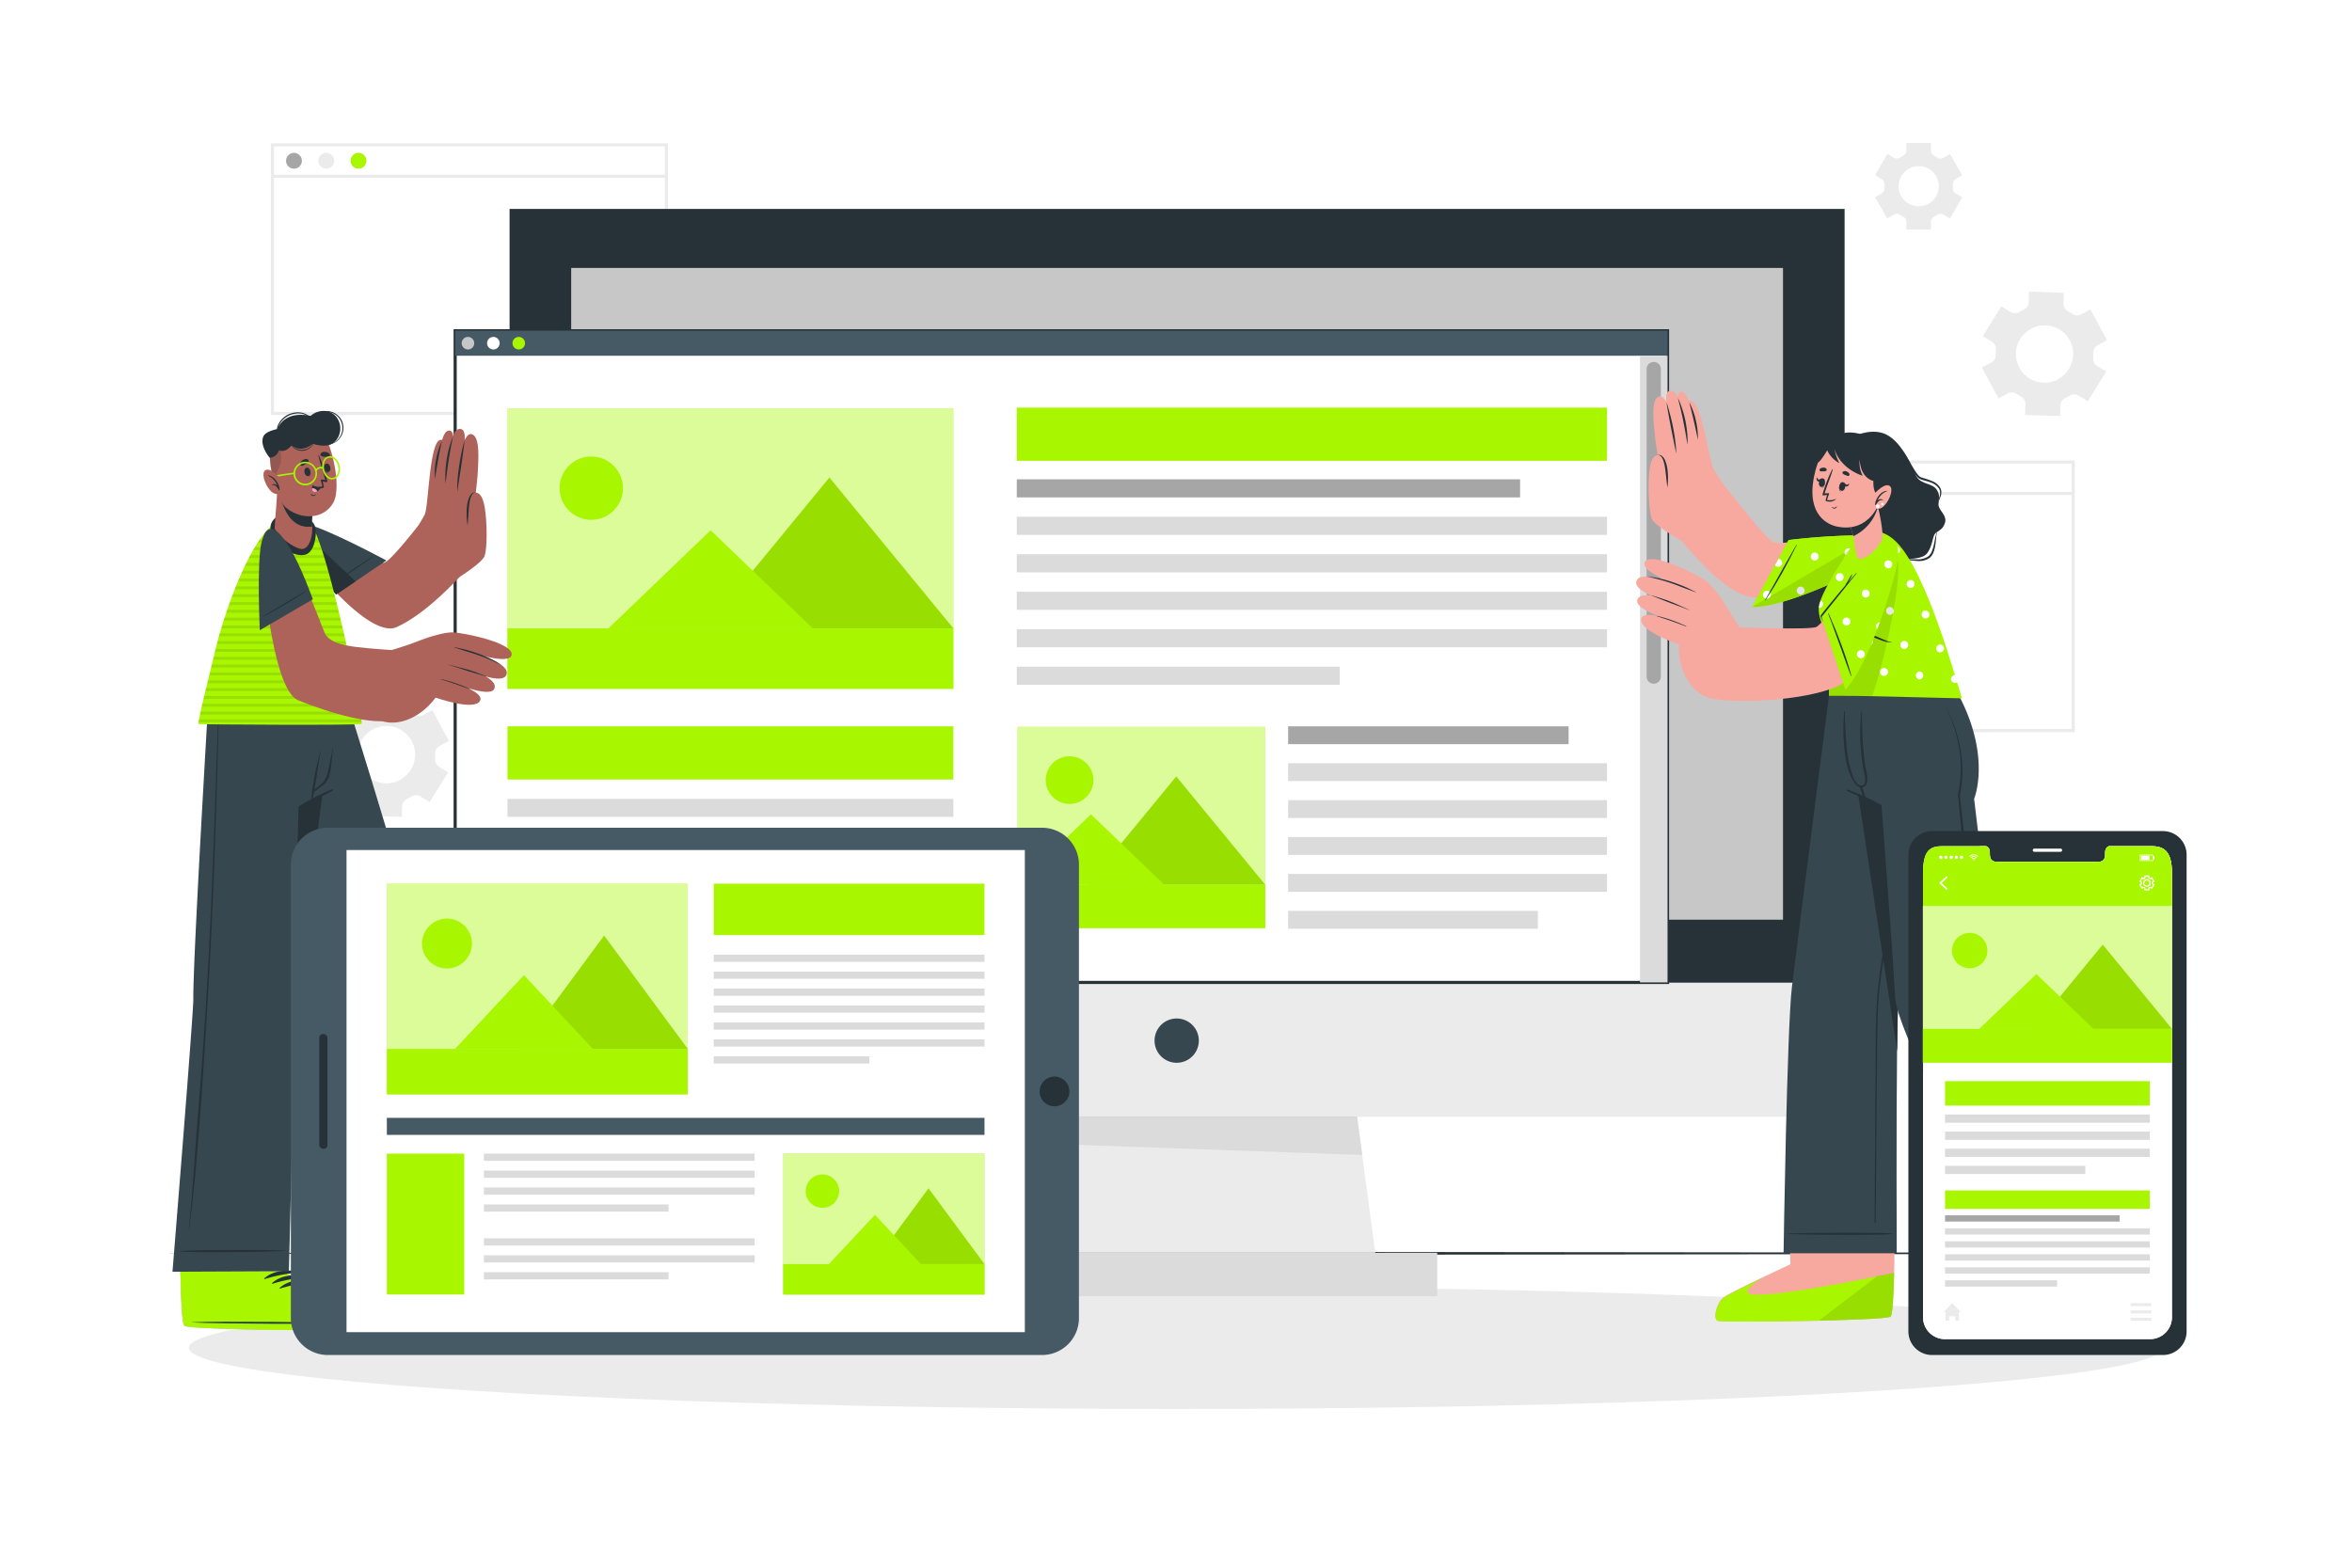 <svg class="animated" id="freepik_stories-responsive" xmlns="http://www.w3.org/2000/svg" viewBox="0 0 750 500" version="1.1" xmlns:xlink="http://www.w3.org/1999/xlink" xmlns:svgjs="http://svgjs.com/svgjs"><style>svg#freepik_stories-responsive:not(.animated) .animable {opacity: 0;}svg#freepik_stories-responsive.animated #freepik--Screen--inject-83 {animation: 1.5s Infinite  linear floating;animation-delay: 0s;}svg#freepik_stories-responsive.animated #freepik--device-2--inject-83 {animation: 1s 1 forwards cubic-bezier(.36,-0.01,.5,1.38) slideDown,1.5s Infinite  linear floating;animation-delay: 0s,1s;}svg#freepik_stories-responsive.animated #freepik--device-1--inject-83 {animation: 1s 1 forwards cubic-bezier(.36,-0.01,.5,1.38) slideUp,1.5s Infinite  linear floating;animation-delay: 0s,1s;}            @keyframes floating {                0% {                    opacity: 1;                    transform: translateY(0px);                }                50% {                    transform: translateY(-10px);                }                100% {                    opacity: 1;                    transform: translateY(0px);                }            }                    @keyframes slideDown {                0% {                    opacity: 0;                    transform: translateY(-30px);                }                100% {                    opacity: 1;                    transform: translateY(0);                }            }                    @keyframes slideUp {                0% {                    opacity: 0;                    transform: translateY(30px);                }                100% {                    opacity: 1;                    transform: inherit;                }            }        </style><g id="freepik--background-complete--inject-83" class="animable" style="transform-origin: 379.115px 153.07px;"><path d="M213,132.34H86.36V45.7H213Zm-125.64-1H212V46.7H87.36Z" style="fill: rgb(235, 235, 235); transform-origin: 149.68px 89.02px;" id="el802ohg3feeh" class="animable"></path><path d="M96.26,51.28a2.52,2.52,0,1,1-2.52-2.52A2.52,2.52,0,0,1,96.26,51.28Z" style="fill: rgb(166, 166, 166); transform-origin: 93.74px 51.28px;" id="ele8z9v09i3vt" class="animable"></path><path d="M106.55,51.28A2.52,2.52,0,1,1,104,48.76,2.52,2.52,0,0,1,106.55,51.28Z" style="fill: rgb(235, 235, 235); transform-origin: 104.03px 51.28px;" id="el4dkekl950sf" class="animable"></path><path d="M116.84,51.28a2.52,2.52,0,1,1-2.52-2.52A2.52,2.52,0,0,1,116.84,51.28Z" style="fill: rgb(168, 246, 0); transform-origin: 114.32px 51.28px;" id="el4ff7pma5jm2" class="animable"></path><rect x="86.86" y="55.72" width="125.64" height="1" style="fill: rgb(235, 235, 235); transform-origin: 149.68px 56.22px;" id="elrjiagv2f6vl" class="animable"></rect><path d="M661.6,233.51H535V146.87H661.6Zm-125.63-1H660.6V147.87H536Z" style="fill: rgb(235, 235, 235); transform-origin: 598.3px 190.19px;" id="eldtkya1gtvbe" class="animable"></path><path d="M544.87,152.45a2.52,2.52,0,1,1-2.52-2.52A2.52,2.52,0,0,1,544.87,152.45Z" style="fill: rgb(166, 166, 166); transform-origin: 542.35px 152.45px;" id="el0gw438ia4fa" class="animable"></path><path d="M555.16,152.45a2.52,2.52,0,1,1-2.52-2.52A2.52,2.52,0,0,1,555.16,152.45Z" style="fill: rgb(235, 235, 235); transform-origin: 552.64px 152.45px;" id="el4sjr3idzcf" class="animable"></path><path d="M565.45,152.45a2.52,2.52,0,1,1-2.52-2.52A2.52,2.52,0,0,1,565.45,152.45Z" style="fill: rgb(168, 246, 0); transform-origin: 562.93px 152.45px;" id="elcpmitjhlkys" class="animable"></path><rect x="535.47" y="156.89" width="125.64" height="1" style="fill: rgb(235, 235, 235); transform-origin: 598.29px 157.39px;" id="eleet1dlob1be" class="animable"></rect><path d="M665.73,128l5.89-9.49-2.91-1.8a2.66,2.66,0,0,1-1.23-2.49,13.37,13.37,0,0,0,0-1.67,2.66,2.66,0,0,1,1.39-2.41l3-1.62-5.28-9.84-3,1.61a2.62,2.62,0,0,1-2.77-.18c-.46-.32-.94-.61-1.42-.88a2.64,2.64,0,0,1-1.4-2.41l.11-3.41L647,93l-.1,3.43a2.66,2.66,0,0,1-1.56,2.31l-.73.37-.72.41a2.68,2.68,0,0,1-2.77,0l-2.93-1.82-5.88,9.49,2.91,1.81a2.66,2.66,0,0,1,1.23,2.5,15.35,15.35,0,0,0-.06,1.66A2.65,2.65,0,0,1,635,115.6l-3,1.62,5.28,9.84,3-1.61a2.64,2.64,0,0,1,2.77.17c.46.32.93.61,1.41.88a2.65,2.65,0,0,1,1.41,2.41l-.11,3.42,11.16.35.11-3.43a2.66,2.66,0,0,1,1.55-2.3l.74-.37c.25-.13.48-.27.72-.41a2.65,2.65,0,0,1,2.78,0Zm-9.45-7A9.15,9.15,0,1,1,660,108.52,9.15,9.15,0,0,1,656.28,120.91Z" style="fill: rgb(235, 235, 235); transform-origin: 651.935px 112.84px;" id="el2yv6n3bo8qv" class="animable"></path><path d="M137,255.81l5.89-9.49-2.91-1.8a2.68,2.68,0,0,1-1.23-2.5,13.25,13.25,0,0,0,0-1.67,2.68,2.68,0,0,1,1.39-2.41l3-1.61-5.28-9.85-3,1.62a2.66,2.66,0,0,1-2.77-.18c-.46-.32-.94-.61-1.42-.88a2.62,2.62,0,0,1-1.4-2.41l.1-3.42-11.16-.34-.1,3.43a2.67,2.67,0,0,1-1.56,2.31c-.24.11-.49.24-.73.37l-.72.4a2.63,2.63,0,0,1-2.77,0l-2.93-1.81-5.88,9.49,2.91,1.81a2.68,2.68,0,0,1,1.23,2.5,15.26,15.26,0,0,0-.06,1.66,2.67,2.67,0,0,1-1.38,2.41l-3,1.61,5.28,9.85,3-1.62a2.66,2.66,0,0,1,2.77.18c.46.32.93.61,1.41.88a2.64,2.64,0,0,1,1.41,2.4l-.11,3.43,11.16.35.11-3.43a2.65,2.65,0,0,1,1.55-2.3l.74-.38.72-.4a2.65,2.65,0,0,1,2.78,0Zm-9.45-7.05a9.15,9.15,0,1,1,3.75-12.38A9.14,9.14,0,0,1,127.54,248.76Z" style="fill: rgb(235, 235, 235); transform-origin: 123.18px 240.695px;" id="elsvsy9cooer" class="animable"></path><path d="M625.72,55.9l-3.91-6.78-2.07,1.2a1.87,1.87,0,0,1-2-.06,10.23,10.23,0,0,0-1-.59,1.85,1.85,0,0,1-1-1.65v-2.4h-7.83V48a1.85,1.85,0,0,1-1,1.65,9.19,9.19,0,0,0-1,.59,1.87,1.87,0,0,1-2,.06l-2.08-1.2-3.91,6.78L600,57.1a1.87,1.87,0,0,1,.91,1.73c0,.19,0,.38,0,.57s0,.39,0,.58A1.87,1.87,0,0,1,600,61.7l-2.09,1.2,3.91,6.78,2.08-1.2a1.85,1.85,0,0,1,2,.07,11.41,11.41,0,0,0,1,.58,1.86,1.86,0,0,1,1,1.66v2.39h7.83V70.79a1.86,1.86,0,0,1,1-1.66,9.12,9.12,0,0,0,1-.58,1.85,1.85,0,0,1,2-.07l2.08,1.2,3.91-6.78-2.08-1.2a1.84,1.84,0,0,1-.9-1.72c0-.19,0-.38,0-.58s0-.38,0-.57a1.85,1.85,0,0,1,.91-1.73Zm-7.48,3.5a6.41,6.41,0,1,1-6.4-6.41A6.4,6.4,0,0,1,618.24,59.4Z" style="fill: rgb(235, 235, 235); transform-origin: 611.815px 59.4px;" id="el1swi1b6zz27" class="animable"></path></g><g id="freepik--Shadow--inject-83" class="animable" style="transform-origin: 375px 429.86px;"><ellipse cx="375" cy="429.86" rx="314.79" ry="19.52" style="fill: rgb(235, 235, 235); transform-origin: 375px 429.86px;" id="elpjou0zlnfwf" class="animable"></ellipse></g><g id="freepik--Floor--inject-83" class="animable" style="transform-origin: 375px 399.74px;"><polygon points="50.72 399.74 131.79 399.5 212.86 399.41 375 399.24 537.14 399.41 618.21 399.5 699.28 399.74 618.21 399.99 537.14 400.07 375 400.24 212.86 400.07 131.79 399.98 50.72 399.74" style="fill: rgb(38, 50, 56); transform-origin: 375px 399.74px;" id="elvdubswc4hr" class="animable"></polygon></g><g id="freepik--device-3--inject-83" class="animable" style="transform-origin: 375.345px 240.03px;"><rect x="292.39" y="399.56" width="165.91" height="13.86" style="fill: rgb(219, 219, 219); transform-origin: 375.345px 406.49px;" id="el1evng3bcoji" class="animable"></rect><polygon points="438.55 399.57 312.15 399.57 315.36 375.51 315.52 374.38 315.82 372.12 315.96 370.99 316.27 368.73 316.31 368.38 316.42 367.59 316.73 365.33 316.88 364.2 319.12 347.39 431.57 347.39 433.69 363.25 433.8 364.01 434.15 366.64 434.24 367.4 434.38 368.38 434.6 370.03 434.7 370.79 435.05 373.43 435.15 374.19 438.55 399.57" style="fill: rgb(235, 235, 235); transform-origin: 375.35px 373.48px;" id="eli2r53bs216p" class="animable"></polygon><polygon points="434.38 368.38 316.88 364.2 319.12 347.39 431.57 347.39 434.38 368.38" style="fill: rgb(219, 219, 219); transform-origin: 375.63px 357.885px;" id="els24nztzm7u" class="animable"></polygon><rect x="162.49" y="66.64" width="425.71" height="289.47" style="fill: rgb(38, 50, 56); transform-origin: 375.345px 211.375px;" id="eld0k7bwnn9rv" class="animable"></rect><rect x="162.49" y="313.41" width="425.71" height="42.7" style="fill: rgb(235, 235, 235); transform-origin: 375.345px 334.76px;" id="elpoar3xlpbfe" class="animable"></rect><path d="M382.28,331.89a7.06,7.06,0,1,1-7.06-7.05A7.06,7.06,0,0,1,382.28,331.89Z" style="fill: rgb(55, 71, 79); transform-origin: 375.22px 331.9px;" id="ela975e8f05v" class="animable"></path><rect x="182.14" y="85.46" width="386.42" height="207.87" style="fill: rgb(199, 199, 199); transform-origin: 375.35px 189.395px;" id="elq7x9m3h6xdo" class="animable"></rect></g><g id="freepik--Screen--inject-83" class="animable" style="transform-origin: 338.44px 209.415px;"><rect x="145.14" y="105.46" width="386.6" height="207.86" style="fill: rgb(255, 255, 255); transform-origin: 338.44px 209.39px;" id="el4udxgwjlzoh" class="animable"></rect><path d="M532.24,313.83H144.64V105h387.6Zm-386.6-1h385.6V106H145.64Z" style="fill: rgb(38, 50, 56); transform-origin: 338.44px 209.415px;" id="eliowpmrgwvok" class="animable"></path><rect x="145.14" y="105.46" width="386.6" height="8" style="fill: rgb(69, 90, 100); transform-origin: 338.44px 109.46px;" id="el5utxw27mnkt" class="animable"></rect><path d="M151.22,109.46a2,2,0,1,1-2-2A2,2,0,0,1,151.22,109.46Z" style="fill: rgb(199, 199, 199); transform-origin: 149.22px 109.46px;" id="elbhijn75ffe" class="animable"></path><path d="M159.32,109.46a2,2,0,1,1-2-2A2,2,0,0,1,159.32,109.46Z" style="fill: rgb(255, 255, 255); transform-origin: 157.32px 109.46px;" id="elggh1ug1xbzt" class="animable"></path><path d="M167.42,109.46a2,2,0,1,1-2-2A2,2,0,0,1,167.42,109.46Z" style="fill: rgb(168, 246, 0); transform-origin: 165.42px 109.46px;" id="elegkhdrj4ql9" class="animable"></path><g id="el5751la3gqi"><rect x="161.83" y="130.28" width="142.17" height="89.41" style="fill: rgb(168, 246, 0); transform-origin: 232.915px 174.985px; transform: rotate(180deg);" class="animable"></rect></g><g id="elfb4a0tiwqyl"><rect x="161.83" y="130.28" width="142.17" height="89.41" style="fill: rgb(255, 255, 255); opacity: 0.6; transform-origin: 232.915px 174.985px; transform: rotate(180deg);" class="animable"></rect></g><polygon points="224.94 200.42 304.01 200.42 264.48 152.3 224.94 200.42" style="fill: rgb(168, 246, 0); transform-origin: 264.475px 176.36px;" id="elfbgxbti348w" class="animable"></polygon><g id="el6h3tdgenw4s"><polygon points="224.94 200.42 304.01 200.42 264.48 152.3 224.94 200.42" style="opacity: 0.1; transform-origin: 264.475px 176.36px;" class="animable"></polygon></g><polygon points="193.97 200.47 259.25 200.47 226.61 169.13 193.97 200.47" style="fill: rgb(168, 246, 0); transform-origin: 226.61px 184.8px;" id="elkmgifolzgaa" class="animable"></polygon><rect x="161.83" y="200.42" width="142.17" height="19.26" style="fill: rgb(168, 246, 0); transform-origin: 232.915px 210.05px;" id="el8v83x8u6e05" class="animable"></rect><g id="el0ta04lqwmdah"><circle cx="188.55" cy="155.69" r="10.1" style="fill: rgb(168, 246, 0); transform-origin: 188.55px 155.69px; transform: rotate(-22.35deg);" class="animable"></circle></g><g id="ellet3u87dpp"><rect x="324.45" y="231.82" width="79.02" height="64.2" style="fill: rgb(168, 246, 0); transform-origin: 363.96px 263.92px; transform: rotate(180deg);" class="animable"></rect></g><g id="el5ut4hi8jhy"><rect x="324.45" y="231.82" width="79.02" height="64.2" style="fill: rgb(255, 255, 255); opacity: 0.6; transform-origin: 363.96px 263.92px; transform: rotate(180deg);" class="animable"></rect></g><polygon points="346.69 282.19 403.46 282.19 375.08 247.64 346.69 282.19" style="fill: rgb(168, 246, 0); transform-origin: 375.075px 264.915px;" id="el3ftqbymr40r" class="animable"></polygon><g id="el7fhge6u0pyo"><polygon points="346.69 282.19 403.46 282.19 375.08 247.64 346.69 282.19" style="opacity: 0.1; transform-origin: 375.075px 264.915px;" class="animable"></polygon></g><polygon points="324.45 282.23 371.32 282.23 347.88 259.73 324.45 282.23" style="fill: rgb(168, 246, 0); transform-origin: 347.885px 270.98px;" id="eluwtafa83blp" class="animable"></polygon><rect x="324.45" y="282.19" width="79.02" height="13.83" style="fill: rgb(168, 246, 0); transform-origin: 363.96px 289.105px;" id="eloqqcuxjhrj9" class="animable"></rect><circle cx="341.06" cy="248.8" r="7.6" style="fill: rgb(168, 246, 0); transform-origin: 341.06px 248.8px;" id="el8fbo8n22lhh" class="animable"></circle><rect x="324.23" y="152.87" width="160.5" height="5.77" style="fill: rgb(166, 166, 166); transform-origin: 404.48px 155.755px;" id="el1inmtevifmg" class="animable"></rect><rect x="324.23" y="164.82" width="188.21" height="5.77" style="fill: rgb(219, 219, 219); transform-origin: 418.335px 167.705px;" id="el0kln5krm95m" class="animable"></rect><rect x="324.23" y="176.77" width="188.21" height="5.77" style="fill: rgb(219, 219, 219); transform-origin: 418.335px 179.655px;" id="elg0u12o71oef" class="animable"></rect><rect x="324.23" y="188.73" width="188.21" height="5.77" style="fill: rgb(219, 219, 219); transform-origin: 418.335px 191.615px;" id="el65dzom6pb3o" class="animable"></rect><rect x="324.23" y="200.68" width="188.21" height="5.77" style="fill: rgb(219, 219, 219); transform-origin: 418.335px 203.565px;" id="elrd3mgvvq48g" class="animable"></rect><rect x="324.23" y="212.63" width="102.99" height="5.77" style="fill: rgb(219, 219, 219); transform-origin: 375.725px 215.515px;" id="elrnxt10brhha" class="animable"></rect><rect x="410.76" y="231.65" width="89.43" height="5.69" style="fill: rgb(166, 166, 166); transform-origin: 455.475px 234.495px;" id="elsltkvoeq3gi" class="animable"></rect><rect x="410.76" y="243.42" width="101.68" height="5.69" style="fill: rgb(219, 219, 219); transform-origin: 461.6px 246.265px;" id="elkfdjn6yka" class="animable"></rect><rect x="410.76" y="255.2" width="101.68" height="5.69" style="fill: rgb(219, 219, 219); transform-origin: 461.6px 258.045px;" id="elzvyn869vogs" class="animable"></rect><rect x="410.76" y="266.97" width="101.68" height="5.69" style="fill: rgb(219, 219, 219); transform-origin: 461.6px 269.815px;" id="el3zcwu9fbi79" class="animable"></rect><rect x="410.76" y="278.74" width="101.68" height="5.69" style="fill: rgb(219, 219, 219); transform-origin: 461.6px 281.585px;" id="elrujq2y89s2a" class="animable"></rect><rect x="410.76" y="290.51" width="79.63" height="5.69" style="fill: rgb(219, 219, 219); transform-origin: 450.575px 293.355px;" id="elhq6tl66aowl" class="animable"></rect><rect x="324.23" y="130" width="188.21" height="16.97" style="fill: rgb(168, 246, 0); transform-origin: 418.335px 138.485px;" id="eluf24jy6ymli" class="animable"></rect><rect x="161.83" y="231.65" width="142.17" height="16.97" style="fill: rgb(168, 246, 0); transform-origin: 232.915px 240.135px;" id="elrmpjo6z692" class="animable"></rect><rect x="161.83" y="254.8" width="142.17" height="5.74" style="fill: rgb(219, 219, 219); transform-origin: 232.915px 257.67px;" id="elbgcfealg9v8" class="animable"></rect><rect x="161.83" y="266.69" width="142.17" height="5.74" style="fill: rgb(219, 219, 219); transform-origin: 232.915px 269.56px;" id="elsrxnq4eyly" class="animable"></rect><rect x="161.83" y="278.57" width="142.17" height="5.74" style="fill: rgb(219, 219, 219); transform-origin: 232.915px 281.44px;" id="el39d5v5dxjis" class="animable"></rect><rect x="161.83" y="290.46" width="97.41" height="5.74" style="fill: rgb(219, 219, 219); transform-origin: 210.535px 293.33px;" id="el98o6lgq4shu" class="animable"></rect><rect x="522.96" y="113.46" width="8.78" height="199.87" style="fill: rgb(219, 219, 219); transform-origin: 527.35px 213.395px;" id="el8067ikyc1v7" class="animable"></rect><path d="M527.34,218.06h0a2.27,2.27,0,0,1-2.27-2.27V117.71a2.27,2.27,0,0,1,2.27-2.27h0a2.27,2.27,0,0,1,2.27,2.27v98.08A2.27,2.27,0,0,1,527.34,218.06Z" style="fill: rgb(166, 166, 166); transform-origin: 527.34px 166.75px;" id="elp25n9mapagk" class="animable"></path></g><g id="freepik--character-2--inject-83" class="animable" style="transform-origin: 601.759px 274.412px;"><path d="M547.84,421.3c1.79.58,53-.08,55-1.35.75-.47,1.08-7.94,1.23-17v-.29c0-1.86.06-3.78.06-5.72,0-.27,0-.54,0-.81.07-13-.14-26.59-.14-26.59l-34.28.35,1,26.34,0,1,.2,5.45,0,.56s-19.5,9-21.48,10.65S546,420.73,547.84,421.3Z" style="fill: rgb(247, 169, 160); transform-origin: 575.569px 395.526px;" id="elqktlgh5i1oj" class="animable"></path><path d="M563.24,406.81q.19-.06.21-.12Z" style="fill: rgb(168, 246, 0); transform-origin: 563.345px 406.75px;" id="el76aist1p63c" class="animable"></path><path d="M547.84,421.3c1.79.58,53-.08,55-1.35.65-.42,1-6.37,1.17-14-9.39,2-45.79,9.33-46.78,6.21-.4-1.22,2.72-3.34,4.68-4.53-5.37,2.57-11.33,5.5-12.38,6.36C547.56,415.56,546,420.73,547.84,421.3Z" style="fill: rgb(168, 246, 0); transform-origin: 575.515px 413.731px;" id="eluhznfj7q0xn" class="animable"></path><g id="elq1gfdd1vutq"><path d="M580,421.22c11.54-.27,21.94-.71,22.8-1.27.65-.42,1-6.37,1.17-14-1.33.28-3.21.67-5.46,1.12Z" style="opacity: 0.1; transform-origin: 591.985px 413.585px;" class="animable"></path></g><path d="M614.51,221.92s-7.69,86.61-9,93.22c-.29,1.5-.47,9.69-.58,20.21-.27,23-.11,64.37-.11,64.37H568.74s1.07-71.75,2.67-85,11.82-92.85,11.82-92.85Z" style="fill: rgb(55, 71, 79); transform-origin: 591.625px 310.795px;" id="el1867umsmcye" class="animable"></path><path d="M570.37,393.42c5.64-.12,4-.16,9.66-.22,2.76,0,20.89-.18,23.47.25a.06.06,0,0,1,0,.11c-2.58.43-20.71.27-23.47.24-5.64-.05-4-.1-9.66-.21A.09.09,0,0,1,570.37,393.42Z" style="fill: rgb(38, 50, 56); transform-origin: 586.923px 393.508px;" id="elcbkxkpmyens" class="animable"></path><path d="M598,352.41l.12-15.72c0-5.08,0-10.16.27-15.23.49-10.27,2.57-20.36,4.05-30.51s2.72-20.35,3.84-30.55c1.26-11.45,2.37-22.91,3.54-34.37,0-.08.13-.07.12,0-1.7,20.46-3.6,40.9-6.43,61.24q-1.05,7.58-2.31,15.14c-.84,5.1-1.68,10.2-2.08,15.35s-.46,10.12-.51,15.18q-.08,7.85-.16,15.71c-.11,11.63-.22,29.53-.34,41.17a.17.17,0,0,1-.34,0C597.84,379.43,597.92,362.78,598,352.41Z" style="fill: rgb(38, 50, 56); transform-origin: 603.855px 307.982px;" id="el1h7tnmf1jyq" class="animable"></path><path d="M622.13,221.92s-15.31,86.61-16.57,93.22c-.29,1.5-.47,9.69-.58,20.21v0L587.75,221.92Z" style="fill: rgb(38, 50, 56); transform-origin: 604.94px 278.635px;" id="el09u0uhznu5tv" class="animable"></path><path d="M633.28,424.21c1.86-.29,47.29-24,48.45-26,.45-.76-2.62-7.58-6.57-15.71l-.13-.26c-.81-1.68-17-29-17-29l-27.94,16.4,15.49,27.62.27.49s-13.32,16.87-14.36,19.21S631.41,424.52,633.28,424.21Z" style="fill: rgb(247, 169, 160); transform-origin: 655.932px 388.732px;" id="elpyvgzoqq2yn" class="animable"></path><path d="M633.28,424.21c1.87-.29,47.29-24,48.45-26,.38-.64-1.8-5.71-4.91-12.24-6.51,4.93-38,28.54-40.25,26.08-.48-.52-.12-1.74.52-3.06a89.33,89.33,0,0,0-5.64,7.94C630.43,419.22,631.42,424.51,633.28,424.21Z" style="fill: rgb(168, 246, 0); transform-origin: 656.407px 405.096px;" id="elkhs122ta41c" class="animable"></path><path d="M641.53,396.19l33.11-20.46s-38.3-54.8-38.48-59.67c-.28-7.24-3.75-37.11-6.66-61.29,0,0,5.53-13.1-4.82-32.88H583.2s2.78,18.82,7.54,30.76a54.63,54.63,0,0,1,9.22,4.21s4.13,53.92,4.29,60.65C604.55,330.81,641.53,396.19,641.53,396.19Z" style="fill: rgb(55, 71, 79); transform-origin: 628.92px 309.04px;" id="elkmt2xh54q0q" class="animable"></path><path d="M639.5,388.55c4.78-3,3.37-2.2,8.18-5.15,2.35-1.44,17.83-10.88,20.26-11.84a.06.06,0,0,1,.06.1c-2,1.69-17.63,10.86-20,12.26-4.87,2.85-3.5,2-8.4,4.77A.08.08,0,0,1,639.5,388.55Z" style="fill: rgb(38, 50, 56); transform-origin: 653.741px 380.132px;" id="elwt86m744hol" class="animable"></path><path d="M589.17,251.83a68.25,68.25,0,0,1,10.79,5,.12.12,0,0,1-.1.22c-3.63-1.56-7.34-3.06-10.89-4.82A.24.24,0,0,1,589.17,251.83Z" style="fill: rgb(38, 50, 56); transform-origin: 594.469px 254.445px;" id="elrjf84uy21sc" class="animable"></path><path d="M594.25,245.82c-.36-2.17-.65-4.34-.84-6.53a59.71,59.71,0,0,1,.14-12.25.11.11,0,0,1,.21,0,112.4,112.4,0,0,0,1,16.91c.41,2.7,1.77,6.75-1,7.16s-4.72-6.37-5.07-8.22a61.91,61.91,0,0,1-.61-16c0-.12.23-.15.23,0,0,4.32.25,8.12.61,12.16.17,1.87,1.68,12.22,4.92,11.47.55-.13.83-.66.91-1.48a13.3,13.3,0,0,0-.43-3.18" style="fill: rgb(38, 50, 56); transform-origin: 591.638px 238.958px;" id="el48blht3nbv2" class="animable"></path><path d="M593.69,250.76a18,18,0,0,1,.73,2.14,4.71,4.71,0,0,1,.3,1.77c0,.11-.16.12-.22.05a6.63,6.63,0,0,1-.76-1.72c-.24-.66-.51-1.32-.73-2A.36.36,0,0,1,593.69,250.76Z" style="fill: rgb(38, 50, 56); transform-origin: 593.855px 252.642px;" id="elvx91xxl7ppn" class="animable"></path><path d="M619.81,224.5a38.15,38.15,0,0,1,3.27,6.78,42.49,42.49,0,0,1,2,7.26c.27,1.24.38,2.49.54,3.75a36.53,36.53,0,0,1,.14,3.78,40.59,40.59,0,0,1-.78,7.53v-.1q1.68,15.66,3.23,31.33t3.1,31.34l.09,1,.05.49c0,.16,0,.35.08.41.19.47.56,1.1.86,1.65.65,1.13,1.33,2.25,2,3.37l4.15,6.69,8.4,13.32,16.87,26.61c-5.85-8.72-11.7-17.44-17.43-26.25-2.87-4.4-5.75-8.79-8.56-13.22l-4.19-6.68c-.69-1.12-1.37-2.24-2-3.39a16.27,16.27,0,0,1-1-1.83,1.83,1.83,0,0,1-.1-.54l0-.49-.1-1q-1.62-15.68-3.09-31.37t-3-31.38v-.1a39.05,39.05,0,0,0,.87-7.4c.08-1.25,0-2.49-.07-3.74s-.21-2.48-.44-3.71a41.39,41.39,0,0,0-1.83-7.27A38.55,38.55,0,0,0,619.81,224.5Z" style="fill: rgb(38, 50, 56); transform-origin: 641.81px 297.105px;" id="elndhvpl8wptg" class="animable"></path><path d="M591.06,139.22c-1,.23-5.26.21-7.67,4.39-2.27,4-2,15.18-2.27,17.66s-3.44,3.2-3.87,6.1c-.38,2.49,1.48,3.18,1.86,4.94.3,1.36-.86,3.58.62,5.47,1.35,1.72,3.32,1.11,4.6,1.55s2.34,3.17,4.67,3.68,4.09-1.77,5.28-1.89,3,3.38,6.86,2.63,4.61-4.17,6.14-5,5.69-.16,7.3-2.37,1.64-4.92,2.35-6,2.47-1.12,3.25-3.51-1.51-3.61-2-5.55c-.36-1.36.72-2.76-.37-4.77-1.51-2.76-5-1.75-6.67-4.57-1.32-2.21-4.64-12.11-11-13.92C595.64,136.81,591.06,139.22,591.06,139.22Z" style="fill: rgb(38, 50, 56); transform-origin: 598.77px 160.778px;" id="els6m478ihqkj" class="animable"></path><path d="M581.17,160.68a3.45,3.45,0,0,1-.89,1.41l-1.14,1.24a10.47,10.47,0,0,0-2,2.61,3.37,3.37,0,0,0,0,3,4.91,4.91,0,0,0,1,1.25,6,6,0,0,1,1.13,1.37,2.94,2.94,0,0,1,0,1.85c-.12.56-.26,1.09-.36,1.63a4,4,0,0,0,.45,3,2.27,2.27,0,0,0,1.18.93,4.16,4.16,0,0,0,1.58.16c.55,0,1.11-.1,1.67-.15a2.85,2.85,0,0,1,1.66.18,3.14,3.14,0,0,0-1.64,0c-.54.1-1.09.23-1.66.3a4.46,4.46,0,0,1-1.74-.08,2.78,2.78,0,0,1-1.46-1,4.31,4.31,0,0,1-.61-3.41c.09-.57.23-1.12.33-1.65a2.29,2.29,0,0,0,0-1.45c-.44-.85-1.53-1.53-2-2.64a3.78,3.78,0,0,1,.12-3.48,10.7,10.7,0,0,1,2.2-2.61l1.24-1.13A3.75,3.75,0,0,0,581.17,160.68Z" style="fill: rgb(38, 50, 56); transform-origin: 580.877px 170.095px;" id="elrp7bz2ncje" class="animable"></path><path d="M606.37,143.15a47.19,47.19,0,0,1,3.15,5.12c.52.85,1,1.72,1.58,2.52a6.66,6.66,0,0,0,.93,1.09,1.07,1.07,0,0,0,.26.19.92.92,0,0,0,.28.15c.23.09.46.16.69.23a27.87,27.87,0,0,1,2.88,1,5.15,5.15,0,0,1,2.44,1.94,3.31,3.31,0,0,1,.48,1.53,4.08,4.08,0,0,1-.29,1.53,6.64,6.64,0,0,0-.62,2.9,6.21,6.21,0,0,1,.32-3,3.9,3.9,0,0,0,.19-1.42,2.89,2.89,0,0,0-.5-1.28,5,5,0,0,0-2.25-1.68c-.9-.37-1.86-.59-2.84-.89-.24-.08-.48-.16-.73-.26a2.23,2.23,0,0,1-.71-.46,7.47,7.47,0,0,1-1-1.21,25.64,25.64,0,0,1-1.54-2.62l-1.34-2.7A26.8,26.8,0,0,0,606.37,143.15Z" style="fill: rgb(38, 50, 56); transform-origin: 612.715px 152.25px;" id="elg0v9itrjqnc" class="animable"></path><path d="M617.81,169.6a5.35,5.35,0,0,0-.42,2.07c-.07.71-.14,1.43-.25,2.15a10.12,10.12,0,0,1-.52,2.14,4.7,4.7,0,0,1-1.22,1.92,6,6,0,0,1-4.31,1c-.73,0-1.44-.14-2.15-.18a4.39,4.39,0,0,0-2.09.25,4.14,4.14,0,0,1,2.09-.56c.73,0,1.45,0,2.16,0a6.1,6.1,0,0,0,3.88-1,4.35,4.35,0,0,0,1.08-1.66,13,13,0,0,0,.6-2c.16-.69.29-1.4.42-2.11.08-.35.16-.7.26-1.05A2.05,2.05,0,0,1,617.81,169.6Z" style="fill: rgb(38, 50, 56); transform-origin: 612.33px 174.275px;" id="el81jhqnq7jw7" class="animable"></path><path d="M594.57,179.79c-6.15,3.29-28.5,12.6-37.12,10.44-6.19-1.55-13.72-8.58-22.41-19.13-3-3.66,10.56-21.55,13.77-17.59,3,3.64,13.72,17.83,16.66,19.41,2.2,1.18,14.37-2.08,28.45-1.32C601.64,172,602.83,175.36,594.57,179.79Z" style="fill: rgb(247, 169, 160); transform-origin: 567.434px 171.746px;" id="elcu7xutnbjlg" class="animable"></path><path d="M558.74,193.58l11.61-21.34A213.44,213.44,0,0,1,594,170.72c11.28,0,13.82,3.3,1.35,9.85S567.18,193.66,558.74,193.58Z" style="fill: rgb(168, 246, 0); transform-origin: 581.19px 182.15px;" id="el8picc979xl7" class="animable"></path><path d="M558.74,193.58l11.61-21.34A213.44,213.44,0,0,1,594,170.72c11.28,0,13.82,3.3,1.35,9.85S567.18,193.66,558.74,193.58Z" style="fill: rgb(168, 246, 0); transform-origin: 581.19px 182.15px;" id="eln37a56kta9" class="animable"></path><path d="M602,173.42a1.27,1.27,0,0,1-2,1.58,1.28,1.28,0,0,1,.2-1.78A1.26,1.26,0,0,1,602,173.42Zm-17,12a1.34,1.34,0,0,0-.32.39l1.38-.63A1.17,1.17,0,0,0,584.93,185.41Zm-7.1-8.89a1.26,1.26,0,1,0,1.78.2A1.26,1.26,0,0,0,577.83,176.52Zm10.75-1.32a1.27,1.27,0,1,0,1.78.2A1.28,1.28,0,0,0,588.58,175.2Zm-26,13.5a1.27,1.27,0,1,0,1.78.2A1.27,1.27,0,0,0,562.59,188.7Zm10.75-1.31a1.26,1.26,0,1,0,1.78.2A1.27,1.27,0,0,0,573.34,187.39Zm-6.25-9.15-1.09,2,0,.05a1.27,1.27,0,1,0,2-1.58A1.25,1.25,0,0,0,567.09,178.24Z" style="fill: rgb(255, 255, 255); transform-origin: 582.221px 181.953px;" id="eltyt6l67b9d" class="animable"></path><path d="M572.93,173.81c-1.45,3-3,6-4.65,8.94q-1.24,2.2-2.55,4.38c-.89,1.47-1.87,2.89-2.79,4.34-.05.07-.15,0-.11-.08,1.72-2.91,3.34-5.89,5-8.83l5-8.81C572.86,173.7,573,173.75,572.93,173.81Z" style="fill: rgb(38, 50, 56); transform-origin: 567.885px 182.614px;" id="ellntxhh2g0np" class="animable"></path><g id="elcvl3gavldrh"><path d="M558.74,193.58c8.44.09,24.11-6.46,36.58-13,7.15-3.75,9.37-6.43,7.82-8l-11.67,1.77Z" style="opacity: 0.1; transform-origin: 581.174px 183.08px;" class="animable"></path></g><path d="M536.31,172.45c-1.95-.95-8.79-5-9.57-6.93-1-2.52-1.3-10.45-.81-15.12s1.89-5.46,3.49-5.22.88,10.09.88,10.09-2.39-13.49-2.65-16.85-1.39-11.14,1.45-12c1.29-.36,2.31,1.85,2.31,1.85s-.59-3.29,1-3.63c1.87-.39,2.59,2.25,2.59,2.25s-.19-2,1.28-1.92c3.29.24,3.6,12.86,3.6,12.86s-3.64-10-.93-10.05c3.75,0,6.09,19.65,7.49,21.86s3,4.92,3,4.92Z" style="fill: rgb(247, 169, 160); transform-origin: 537.57px 148.525px;" id="elm54o25cimlj" class="animable"></path><path d="M528.59,145.17a1.46,1.46,0,0,1,1.21.57,4.13,4.13,0,0,1,.62,1.22,15.66,15.66,0,0,1,.59,2.77c.27,1.89.4,3.81.69,5.74a22.84,22.84,0,0,0,0-5.84,10.84,10.84,0,0,0-.77-2.86,3.57,3.57,0,0,0-.87-1.25A1.49,1.49,0,0,0,528.59,145.17Z" style="fill: rgb(38, 50, 56); transform-origin: 530.239px 150.287px;" id="els8lezvq2jjh" class="animable"></path><path d="M531.41,128.31c.19,1.38.43,2.74.68,4.11s.51,2.73.77,4.09l.82,4.07c.28,1.36.55,2.72.81,4.09a30.56,30.56,0,0,0-.31-4.17c-.16-1.39-.41-2.76-.67-4.12s-.57-2.72-.93-4.07S531.87,129.62,531.41,128.31Z" style="fill: rgb(38, 50, 56); transform-origin: 532.95px 136.49px;" id="el58mhltt1eka" class="animable"></path><path d="M538.09,141.85A26,26,0,0,0,538,138a37.22,37.22,0,0,0-.56-3.79,32.29,32.29,0,0,0-1-3.72,25.37,25.37,0,0,0-1.39-3.57c.29,1.25.63,2.47.91,3.71s.56,2.47.8,3.71.48,2.48.71,3.73S537.88,140.58,538.09,141.85Z" style="fill: rgb(38, 50, 56); transform-origin: 536.587px 134.385px;" id="eloku7ui8ymwp" class="animable"></path><path d="M541.42,140.25a23.57,23.57,0,0,0-.65-6.15,23.08,23.08,0,0,0-2.1-5.81c.49,2,1,4,1.46,6S541,138.23,541.42,140.25Z" style="fill: rgb(38, 50, 56); transform-origin: 540.049px 134.27px;" id="elyu0yxza4f8e" class="animable"></path><path d="M625.59,222.73l-34-.81h-8.4l.24-18.32a.83.83,0,0,1,0-.27v-.58a18.22,18.22,0,0,1-2-3,11.4,11.4,0,0,1-1.47-5.83l0-.36c0-.25.1-.54.17-.86,0-.16.09-.34.15-.52l.12-.36c0-.1.07-.21.11-.3,2.28-6.26,10.58-18.36,11.35-19.09,3.46-3.31,7.76-4.33,12.52.12,8,7.44,16,32.69,19.44,44.28.08.25.16.51.23.75C625.07,220.75,625.59,222.73,625.59,222.73Z" style="fill: rgb(168, 246, 0); transform-origin: 602.774px 196.15px;" id="elbxjah45fza" class="animable"></path><path d="M584.84,202.2a1.27,1.27,0,0,0-1.38,1.1v0a.83.83,0,0,0,0,.27,1.23,1.23,0,0,0,1.12,1.11,1.27,1.27,0,0,0,1.39-1.12A1.28,1.28,0,0,0,584.84,202.2Zm11.32,1.12a1.27,1.27,0,1,0,1.13,1.38A1.26,1.26,0,0,0,596.16,203.32Zm11.31,1.12a1.27,1.27,0,1,0-.24,2.52,1.27,1.27,0,0,0,.24-2.52Zm11.33,1.12a1.25,1.25,0,0,0-1.39,1.13,1.26,1.26,0,1,0,2.51.24A1.24,1.24,0,0,0,618.8,205.56Zm-29.21,6.38a1.26,1.26,0,1,0,1.14,1.38A1.26,1.26,0,0,0,589.59,211.94Zm11.32,1.11a1.27,1.27,0,1,0,1.13,1.38A1.26,1.26,0,0,0,600.91,213.05Zm11.32,1.12a1.27,1.27,0,0,0-.25,2.52,1.27,1.27,0,0,0,.25-2.52Zm11.69,2.65c-.14-.48-.29-1-.45-1.53a1.26,1.26,0,0,0-.17,2.52,1.31,1.31,0,0,0,.85-.24C624.08,217.33,624,217.07,623.92,216.82Zm-37.16-34a1.27,1.27,0,1,0,1.13,1.38A1.26,1.26,0,0,0,586.76,182.78Zm11.31,1.12a1.27,1.27,0,1,0,1.14,1.38A1.27,1.27,0,0,0,598.07,183.9ZM609.39,185a1.27,1.27,0,1,0,1.14,1.38A1.27,1.27,0,0,0,609.39,185Zm-28.78,6.49h0c0,.1-.07.2-.1.3l-.12.36c-.06.18-.11.36-.15.52-.07.32-.14.61-.17.86l0,.36a1.23,1.23,0,0,0,1.29-1.12A1.29,1.29,0,0,0,580.61,191.51Zm10.9,1a1.26,1.26,0,1,0,1.14,1.38A1.26,1.26,0,0,0,591.51,192.52Zm11.31,1.11h-.17a1.25,1.25,0,0,0-1.21,1.13,1.27,1.27,0,0,0,.46,1.09,1.2,1.2,0,0,0,.68.29,1.27,1.27,0,0,0,.24-2.52Zm11.33,1.12a1.27,1.27,0,1,0,1.13,1.39A1.27,1.27,0,0,0,614.15,194.75ZM593.42,173.1a1.26,1.26,0,1,0,1.14,1.39A1.28,1.28,0,0,0,593.42,173.1Zm11.32,1.12a1.26,1.26,0,0,0-.91,2.24,1.21,1.21,0,0,0,.67.27,1.26,1.26,0,1,0,.24-2.51Z" style="fill: rgb(255, 255, 255); transform-origin: 602.11px 195.454px;" id="elhzo6oxkw9q6" class="animable"></path><path d="M590.71,200.76a44.93,44.93,0,0,1,6.36,1.73c1,.38,2,.8,3,1.25.49.22,1,.42,1.5.63a7.18,7.18,0,0,0,1.64.48,0,0,0,0,1,0,.08,10.9,10.9,0,0,1-1.61-.2,11.2,11.2,0,0,1-1.5-.44c-1-.37-2.07-.8-3.11-1.18-2.1-.78-4.19-1.55-6.34-2.17C590.57,200.91,590.61,200.74,590.71,200.76Z" style="fill: rgb(38, 50, 56); transform-origin: 596.909px 202.844px;" id="eliv8osuwk2g" class="animable"></path><path d="M585.13,202.14a49.26,49.26,0,0,1,5.43.29c.9.11,1.79.26,2.68.44l1.27.28c.47.11.92.28,1.38.38.05,0,0,.09,0,.08-.44-.09-.9-.1-1.34-.15l-1.35-.18-2.69-.34c-1.8-.24-3.59-.47-5.39-.65C585,202.28,585,202.14,585.13,202.14Z" style="fill: rgb(38, 50, 56); transform-origin: 590.472px 202.875px;" id="elrrqel3sx0k" class="animable"></path><g id="el29hcki2wgnh"><path d="M596.94,221.92H583.23l.24-18.32a.83.83,0,0,1,0-.27v-.58a18.22,18.22,0,0,1-2-3c7-10,17.74-24.17,22.33-23.28.24,0,.53.08.67.27C608,181.57,599.45,216.23,596.94,221.92Z" style="opacity: 0.1; transform-origin: 593.391px 199.175px;" class="animable"></path></g><path d="M600.38,171.57c-.13.85-3.68,6.57-7.5,6.69-1.25,0-1.76-6.75-1.76-6.75L591,171l-2.13-6.9,7.83-5.94,1.14-.8s.46,1.93,1,4.33c0,.11.05.22.08.34s.07.26.09.39c.09.36.18.73.26,1.09s.12.55.17.85.11.58.17.87A46.48,46.48,0,0,1,600.38,171.57Z" style="fill: rgb(247, 169, 160); transform-origin: 594.625px 167.81px;" id="elfr04j8h9w0d" class="animable"></path><path d="M598.81,161.71A14.47,14.47,0,0,1,591,171l-2.13-6.9,7.83-5.94,1.14-.8S598.27,159.31,598.81,161.71Z" style="fill: rgb(38, 50, 56); transform-origin: 593.84px 164.18px;" id="elcq4yio2utpo" class="animable"></path><path d="M578.43,152.14c-2.43,12.43,4.74,15.29,7.42,15.82,2.43.47,10.78,1.77,14.48-10.34s-1.3-17.18-6.81-18.56S580.86,139.71,578.43,152.14Z" style="fill: rgb(247, 169, 160); transform-origin: 589.77px 153.466px;" id="elknjjsvp971e" class="animable"></path><path d="M580.6,150.34a8.63,8.63,0,0,0,.88,0,1.43,1.43,0,0,0,.88-.21.44.44,0,0,0,.09-.54,1.1,1.1,0,0,0-1-.44,1.61,1.61,0,0,0-1.11.39A.48.48,0,0,0,580.6,150.34Z" style="fill: rgb(38, 50, 56); transform-origin: 581.358px 149.748px;" id="elpp3c4s34hv" class="animable"></path><path d="M589.17,151.79a8.18,8.18,0,0,1-.82-.32,1.4,1.4,0,0,1-.76-.49.44.44,0,0,1,.09-.54,1.11,1.11,0,0,1,1.13-.07,1.69,1.69,0,0,1,.92.74A.48.48,0,0,1,589.17,151.79Z" style="fill: rgb(38, 50, 56); transform-origin: 588.659px 151.028px;" id="el52zbvakyuan" class="animable"></path><path d="M586.66,154.51s.06.06.05.09c-.19.84-.27,1.84.44,2.27a0,0,0,0,1,0,0C586.22,156.6,586.34,155.28,586.66,154.51Z" style="fill: rgb(38, 50, 56); transform-origin: 586.788px 155.69px;" id="elrhcz1g23cy8" class="animable"></path><path d="M587.59,153.78c1.38.16.95,2.91-.33,2.76S586.43,153.64,587.59,153.78Z" style="fill: rgb(38, 50, 56); transform-origin: 587.465px 155.16px;" id="eltjy98zx5twk" class="animable"></path><path d="M588.11,154c.21.19.4.5.69.58s.63-.17.89-.41c0,0,0,0,0,0-.07.53-.36,1-.94,1s-.82-.54-.87-1.09C587.91,154.06,588,153.93,588.11,154Z" style="fill: rgb(38, 50, 56); transform-origin: 588.785px 154.575px;" id="el6f2jlyqy8qk" class="animable"></path><path d="M582,153.59s-.07,0-.08.07c-.1.85-.36,1.82-1.17,2,0,0,0,0,0,0C581.66,155.7,582,154.42,582,153.59Z" style="fill: rgb(38, 50, 56); transform-origin: 581.375px 154.625px;" id="elbbpyppwlmco" class="animable"></path><path d="M581.32,152.59c-1.36-.31-1.87,2.42-.62,2.71S582.46,152.85,581.32,152.59Z" style="fill: rgb(38, 50, 56); transform-origin: 580.971px 153.943px;" id="elvs8wpbjfysn" class="animable"></path><path d="M580.72,152.66c-.25.1-.51.33-.77.29s-.47-.37-.61-.69c0,0,0,0-.05,0-.11.52,0,1.1.44,1.29s.87-.2,1.09-.7C580.86,152.78,580.81,152.62,580.72,152.66Z" style="fill: rgb(38, 50, 56); transform-origin: 580.042px 152.929px;" id="els4g9f5ubc0s" class="animable"></path><path d="M585.66,161.52c-.23.18-.46.43-.78.43a2.38,2.38,0,0,1-.89-.32s-.06,0,0,0a1.17,1.17,0,0,0,1,.58.89.89,0,0,0,.76-.68S585.69,161.5,585.66,161.52Z" style="fill: rgb(38, 50, 56); transform-origin: 584.857px 161.862px;" id="elvxdh10tco4" class="animable"></path><path d="M582.62,157.85s-.39,1.24-.49,1.84c0,.05.13.11.34.15h0a2.89,2.89,0,0,0,2.94-.6c.06-.05,0-.13-.07-.1a4.36,4.36,0,0,1-2.73.31c0-.18.74-2.1.65-2.13a5.39,5.39,0,0,0-1.42.08c.74-2.61,1.89-5.08,2.59-7.68,0-.1-.11-.15-.15-.07a43.76,43.76,0,0,0-3.14,8.16C581.06,158.15,582.37,157.91,582.62,157.85Z" style="fill: rgb(38, 50, 56); transform-origin: 583.286px 154.81px;" id="elnn46t74kznl" class="animable"></path><path d="M599.12,157.86c-2-.2-1.74-4.48-1.74-4.48s-4.07-.71-4.37-6.81a9.13,9.13,0,0,0,.94,5.16s-7-2-9-8.58a16.07,16.07,0,0,0,1.6,4.56,8.5,8.5,0,0,1-3.89-4.08s-1.88,3.24-3,4c0,0,2.53-12.51,13.93-9.1,0,0,7.19,1.79,8.78,8S599.12,157.86,599.12,157.86Z" style="fill: rgb(38, 50, 56); transform-origin: 591.175px 147.901px;" id="ell2cvhj4sf6" class="animable"></path><path d="M599.46,162.2a2.24,2.24,0,0,1-.6.09,2.05,2.05,0,0,1-1.29-.36,1.77,1.77,0,0,1-.44-.42,2.32,2.32,0,0,1-.4-.76l1-3.29s3.18-3.63,4.85-2.46S601.64,161.65,599.46,162.2Z" style="fill: rgb(247, 169, 160); transform-origin: 599.921px 158.531px;" id="elkhj1790tg8b" class="animable"></path><path d="M601.83,156.55a0,0,0,0,1,0,.06,5.37,5.37,0,0,0-3.14,3.07,1.19,1.19,0,0,1,1.8-.14s0,.09,0,.08a1.3,1.3,0,0,0-1.49.3,6.22,6.22,0,0,0-.82,1.09c-.08.13-.31,0-.25-.11l0,0C598.06,159,599.8,156.52,601.83,156.55Z" style="fill: rgb(38, 50, 56); transform-origin: 599.875px 158.807px;" id="elsxkqnq79h9k" class="animable"></path><path d="M599.34,161.65a.58.58,0,0,1-.73.39.6.6,0,0,1-.39-.74.59.59,0,0,1,.74-.38A.58.58,0,0,1,599.34,161.65Z" style="fill: rgb(255, 255, 255); transform-origin: 598.782px 161.479px;" id="el0evh0l0z5vb" class="animable"></path><path d="M600.64,160.9a.41.41,0,0,1-.79-.25.41.41,0,0,1,.52-.27A.42.42,0,0,1,600.64,160.9Z" style="fill: rgb(255, 255, 255); transform-origin: 600.245px 160.773px;" id="eloi0e4wy5fd7" class="animable"></path><path d="M603.44,183c-5.92,17.05-9.83,31.91-16.69,35.46-10.29,5.31-36,6.22-42.19,3.93-2.69-1,1.52-22.82,4.57-22.57,3.66.29,28.57,1.16,30.13.11,2.67-1.79,6.09-7.56,17.38-20.71C605.4,169,605.72,176.39,603.44,183Z" style="fill: rgb(247, 169, 160); transform-origin: 574.17px 198.87px;" id="elqx132o6tqg" class="animable"></path><path d="M556.86,203.1s-3.11-4.19-6-9.12c-1.59-2.75-4.75-7.22-6.85-8.71-3.13-2.22-17.67-9.5-19.51-6-1.67,3.15,11.61,7.82,11.61,7.82s-13-5.89-14.29-1.72,14.4,7.45,14.4,7.45-13.48-5.76-14.15-1.25c-.51,3.41,13.55,7.18,13.55,7.18s-11.62-4.87-12.29-1.38c-.74,3.85,12,8.15,12,8.15-.21,9.14,4.54,16.16,10.6,17.32C547,223,556.86,203.1,556.86,203.1Z" style="fill: rgb(247, 169, 160); transform-origin: 539.302px 200.587px;" id="elemu36ohmzsc" class="animable"></path><path d="M540.77,188.84c-1.51-.75-3-1.52-4.58-2.13s-3.15-1.17-4.76-1.64a28.37,28.37,0,0,0-6.44-1.2,62.3,62.3,0,0,1,11,3.27c1.55.61,3.14,1.15,4.7,1.76C540.78,188.91,540.8,188.85,540.77,188.84Z" style="fill: rgb(38, 50, 56); transform-origin: 532.887px 186.386px;" id="elxjrtvqbngxe" class="animable"></path><path d="M538.66,194.52c-2-.88-3.87-1.81-5.87-2.6s-3.94-1.35-6-2c-.16-.05-.14,0,0,.1,2,.73,3.81,1.55,5.81,2.3s4,1.42,6,2.24C538.67,194.58,538.69,194.53,538.66,194.52Z" style="fill: rgb(38, 50, 56); transform-origin: 532.675px 192.233px;" id="el1bqkoxqviwa" class="animable"></path><path d="M537.72,199.72a48,48,0,0,0-9.27-3.29c-.15,0-.11.09,0,.14,3.1,1,5.54,1.82,9.17,3.25C537.73,199.84,537.79,199.75,537.72,199.72Z" style="fill: rgb(38, 50, 56); transform-origin: 533.051px 198.126px;" id="el1bti32tjfw1" class="animable"></path><path d="M588.47,219.93l-7.68-23.05a212.76,212.76,0,0,1,15-18.31c7.72-8.22,11.84-7.86,8.12,5.73S594.29,213.81,588.47,219.93Z" style="fill: rgb(168, 246, 0); transform-origin: 593.043px 196.513px;" id="elhx3v2kbkaeu" class="animable"></path><path d="M603.29,179.48a1.26,1.26,0,1,1-1.66-.65A1.27,1.27,0,0,1,603.29,179.48Zm-10.41,28a1.27,1.27,0,1,0,1.66.65A1.27,1.27,0,0,0,592.88,207.49Zm-4.56-10.42a1.27,1.27,0,1,0,1.66.65A1.27,1.27,0,0,0,588.32,197.07ZM599,198.59a1.25,1.25,0,0,0-.65,1.65,1.28,1.28,0,0,0,.27.4c.27-.71.53-1.43.79-2.15A1,1,0,0,0,599,198.59Zm-4.56-10.42a1.26,1.26,0,1,0,1.67.65A1.26,1.26,0,0,0,594.48,188.17Z" style="fill: rgb(255, 255, 255); transform-origin: 595.473px 194.322px;" id="el4j5qd0v7tnt" class="animable"></path><path d="M590.64,183.25a11.91,11.91,0,0,1-1,1.94c-.12.21-.25.42-.38.63.86-1,1.73-2,2.6-3a.07.07,0,0,1,.12.08c-1.87,2.34-10.66,13.31-11.12,13.86,0,0,.37,1.27.4,1.3s-.13.08-.12,0-.66-1.56-.66-1.57c.29-.63,7.16-8.85,8-9.83,0-.06,0-.13.08-.18l.28-.51.54-.93a15.92,15.92,0,0,1,1.2-1.89S590.66,183.21,590.64,183.25Z" style="fill: rgb(38, 50, 56); transform-origin: 586.236px 190.446px;" id="el8sm4a3u23bw" class="animable"></path><path d="M583,195.55a22.57,22.57,0,0,1,1.12,2.51c.36.84.74,1.68,1.09,2.52.67,1.64,1.3,3.29,1.91,4.94a105.51,105.51,0,0,1,3.26,10.12c0,.07-.1.1-.12,0-1.31-3.35-2.46-6.76-3.69-10.14l-1.83-5c-.3-.83-.59-1.67-.9-2.5s-.7-1.65-.92-2.5C582.89,195.52,583,195.51,583,195.55Z" style="fill: rgb(38, 50, 56); transform-origin: 586.647px 205.602px;" id="el77g49zxt6w5" class="animable"></path></g><g id="freepik--character-1--inject-83" class="animable" style="transform-origin: 109.081px 277.662px;"><path d="M154.24,423.47c-1.81.58-53.41-.07-55.36-1.35-.75-.47-1.09-8-1.24-17.1a2.62,2.62,0,0,1,0-.28c0-1.88-.06-3.81-.06-5.77,0-.27,0-.54,0-.81l2.5-26.77,34.52.34-3.4,26.52,0,1.05-.21,5.49,0,.56s19.64,9.09,21.63,10.72S156.05,422.89,154.24,423.47Z" style="fill: rgb(173, 99, 89); transform-origin: 126.324px 397.537px;" id="elh1v1shxalyh" class="animable"></path><path d="M154.24,423.47c-1.81.58-53.41-.07-55.36-1.35-.75-.47-1.09-8-1.24-17.1a2.62,2.62,0,0,1,0-.28c0-1.88-.06-3.81-.06-5.77,0-.27,0-.54,0-.81l33.62.09,0,1.05-.21,5.49,0,.56s19.64,9.09,21.63,10.72S156.05,422.89,154.24,423.47Z" style="fill: rgb(235, 235, 235); transform-origin: 126.324px 410.922px;" id="elun6794kkt7" class="animable"></path><path d="M154.24,423.46c-.93.3-15,.28-28.65,0-2.76,0-5.5-.11-8.11-.18-9.77-.27-17.85-.67-18.6-1.16s-1.08-7.78-1.23-16.72c0-.13,0-.25,0-.38a2.81,2.81,0,0,0,0-.29h0l33.26,0,0,.57s19.64,9.08,21.63,10.71S156.05,422.89,154.24,423.46Z" style="fill: rgb(168, 246, 0); transform-origin: 126.349px 414.204px;" id="elc1mofv4xtjm" class="animable"></path><path d="M153.68,421.46c-8.7-.32-43.8-.81-52.42-.47-.07,0-.07.05,0,.05,8.61.51,43.72.72,52.42.56C153.86,421.6,153.86,421.47,153.68,421.46Z" style="fill: rgb(38, 50, 56); transform-origin: 127.511px 421.264px;" id="elgozb2egoekg" class="animable"></path><path d="M134.63,404.93c-3.41-.68-7.6-.21-10.25,2.2-.1.09,0,.23.14.2a48.69,48.69,0,0,1,10.09-2A.22.22,0,0,0,134.63,404.93Z" style="fill: rgb(38, 50, 56); transform-origin: 129.544px 405.99px;" id="elb40tt50cipk" class="animable"></path><path d="M137.09,406.45c-3.42-.68-7.61-.21-10.26,2.2-.1.09,0,.23.14.2a48.78,48.78,0,0,1,10.1-2A.22.22,0,0,0,137.09,406.45Z" style="fill: rgb(38, 50, 56); transform-origin: 131.999px 407.51px;" id="el5sy8fxv1myo" class="animable"></path><path d="M139.54,408c-3.42-.68-7.61-.21-10.26,2.2-.1.09,0,.23.15.2a48.69,48.69,0,0,1,10.09-2A.22.22,0,0,0,139.54,408Z" style="fill: rgb(38, 50, 56); transform-origin: 134.449px 409.06px;" id="elxrhpfplb7db" class="animable"></path><g id="elqexcvfx0evn"><path d="M125.59,423.46c-2.76,0-5.5-.11-8.11-.18-9.77-.27-17.85-.67-18.6-1.16s-1.08-7.78-1.23-16.72c0-.13,0-.25,0-.38a2.81,2.81,0,0,0,0-.29h0C102.23,407.93,118.29,418.61,125.59,423.46Z" style="opacity: 0.1; transform-origin: 111.62px 414.095px;" class="animable"></path></g><path d="M132.92,404.9H95.75s7.47-86.8,7.17-88.32c-.37-1.94-2.56-10.72-5.49-22.2-.91-3.59-1.9-7.44-2.93-11.44-2.77-10.8-5.83-22.6-8.49-32.87-4-15.38-7.12-27.33-7.12-27.33h31.5s3.67,11.64,8.3,26.78c7.54,24.6,17.62,58.46,18.62,66.7C138.92,329.51,132.92,404.9,132.92,404.9Z" style="fill: rgb(55, 71, 79); transform-origin: 108.237px 313.82px;" id="el9r27yuv2y25" class="animable"></path><path d="M131.27,398.56c-5.68-.11-4.05-.16-9.72-.21-2.78,0-21-.19-23.63.24a.06.06,0,0,0,0,.12c2.59.43,20.85.27,23.63.24,5.67-.06,4-.1,9.72-.22A.09.09,0,0,0,131.27,398.56Z" style="fill: rgb(38, 50, 56); transform-origin: 114.595px 398.656px;" id="ely9slexbd3u8" class="animable"></path><path d="M109.92,311.29c-1.22-5.37-3-10.64-4.63-15.91q-4.85-16.08-9.73-32.13-2.44-8-4.91-16.05-1.25-4-2.5-8.09c-.83-2.64-1.77-5.25-2.52-7.91-.31-1.09-.47-.49-.08.88.78,2.77,1.56,5.55,2.37,8.31q2.4,8.22,4.83,16.42,4.84,16.33,9.76,32.64l4.92,16.35a67.88,67.88,0,0,1,2,7.91,36.37,36.37,0,0,1,.33,8.47c-.35,5.68-1,11.36-1.53,17s-1,11.37-1.58,17.06q-1.56,17-3.1,33.94c-.13,1.43-.26,2.87-.37,4.3,0,.48.69.45.74,0,1.22-11.18,2.16-22.41,3.21-33.61l3.12-33.45c.26-2.79.56-5.6.56-8.41A35.26,35.26,0,0,0,109.92,311.29Z" style="fill: rgb(38, 50, 56); transform-origin: 98.065px 312.733px;" id="elyf4kgwdhbf" class="animable"></path><path d="M106.81,222.74c-2.18,16.92-6.34,48.64-9.38,71.65-7.11-27.88-18.54-71.64-18.54-71.64Z" style="fill: rgb(38, 50, 56); transform-origin: 92.85px 258.565px;" id="elumc93gr0d4i" class="animable"></path><path d="M114.2,424c-1.81.6-53.42.13-55.37-1.14-.75-.47-1.12-8-1.3-17.1,0-.09,0-.19,0-.28,0-1.88-.07-3.81-.08-5.77,0-.27,0-.54,0-.8-.13-13.14.82-26.78.82-26.78l33.73.22L91,398.84l0,1.05-.19,5.49,0,.56s19.67,9,21.67,10.64S116,423.39,114.2,424Z" style="fill: rgb(173, 99, 89); transform-origin: 86.22px 398.194px;" id="eltjb79s43oxo" class="animable"></path><path d="M114.2,424c-1.81.6-53.42.13-55.37-1.14-.75-.47-1.12-8-1.3-17.1,0-.09,0-.19,0-.28,0-1.88-.07-3.81-.08-5.77,0-.27,0-.54,0-.8l33.61,0,0,1.05-.19,5.49,0,.56s19.67,9,21.67,10.64S116,423.39,114.2,424Z" style="fill: rgb(235, 235, 235); transform-origin: 86.233px 411.584px;" id="el2z11o60oost" class="animable"></path><path d="M114.2,424c-1.81.6-53.42.13-55.37-1.14-.75-.47-1.12-8-1.3-17.1,0-.09,0-.19,0-.28l33.3-.07,0,.56s19.67,9,21.67,10.64S116,423.39,114.2,424Z" style="fill: rgb(168, 246, 0); transform-origin: 86.268px 414.834px;" id="eli5rd2ofyler" class="animable"></path><path d="M113.63,422c-8.7-.3-43.8-.65-52.42-.28-.07,0-.07.05,0,.05,8.61.48,43.72.55,52.42.37C113.81,422.11,113.81,422,113.63,422Z" style="fill: rgb(38, 50, 56); transform-origin: 87.461px 421.896px;" id="elb0n9ykdauys" class="animable"></path><path d="M94.52,405.51c-3.41-.67-7.6-.18-10.24,2.23-.1.09,0,.24.14.2a48.74,48.74,0,0,1,10.09-2A.22.22,0,0,0,94.52,405.51Z" style="fill: rgb(38, 50, 56); transform-origin: 89.464px 406.591px;" id="elxozw3is5jw9" class="animable"></path><path d="M97,407c-3.42-.67-7.61-.18-10.24,2.23-.11.1,0,.24.14.21a48.15,48.15,0,0,1,10.08-2A.22.22,0,0,0,97,407Z" style="fill: rgb(38, 50, 56); transform-origin: 91.962px 408.085px;" id="elb3vgozj3qir" class="animable"></path><path d="M99.44,408.53c-3.42-.67-7.61-.18-10.25,2.23-.1.1,0,.24.15.21a47.9,47.9,0,0,1,10.08-2A.22.22,0,0,0,99.44,408.53Z" style="fill: rgb(38, 50, 56); transform-origin: 94.4px 409.615px;" id="elblukkm4hmn" class="animable"></path><path d="M109.37,222.74s-.73,15.07-4.17,27c-.28,1-.58,2-.9,2.89a55.74,55.74,0,0,0-9.08,4.67s-.36,12.12-.72,25.64c-.4,15.12-.81,32-.72,35.56.31,13.38-1.66,86.95-1.66,86.95L55,405.61s6.69-82.16,6.65-87.06c-.08-7.88,1.79-42.7,3.23-68.09.88-15.65,1.6-27.71,1.6-27.71Z" style="fill: rgb(55, 71, 79); transform-origin: 82.185px 314.175px;" id="elxcxs8fq3j6e" class="animable"></path><path d="M90.85,398.85c-5.68-.1-4-.15-9.73-.18-2.77,0-21-.09-23.62.35a.06.06,0,0,0,0,.12c2.6.42,20.85.17,23.63.14,5.67-.08,4-.12,9.72-.27A.08.08,0,0,0,90.85,398.85Z" style="fill: rgb(38, 50, 56); transform-origin: 74.185px 399.022px;" id="ely3cgph0jev" class="animable"></path><path d="M69.57,228.14c-.68,20.73-1.4,41.46-2.32,62.18s-2.17,41.58-3.91,62.32c-1,11.58-1.88,27.88-3.13,39.45,0,.07.11.1.12,0,2.7-20.56,4.21-46,5.53-66.68s2.22-41.42,2.92-62.14c.4-11.72.7-23.44,1-35.17C69.84,228,69.58,228,69.57,228.14Z" style="fill: rgb(38, 50, 56); transform-origin: 64.999px 310.092px;" id="el83ipjwp95lc" class="animable"></path><path d="M105.84,251.74a68.84,68.84,0,0,0-10.62,5.57.12.12,0,0,0,.11.21c3.59-1.74,7.25-3.42,10.73-5.35A.24.24,0,0,0,105.84,251.74Z" style="fill: rgb(38, 50, 56); transform-origin: 100.682px 254.62px;" id="el9djkay3qs5" class="animable"></path><path d="M106.05,239c-.25,1.33-.57,2.63-.85,4s-.47,2.48-.79,3.7a6.37,6.37,0,0,1-1.73,3.11c-.48.45-1,.84-1.53,1.26-.27.22-.57.43-.86.66,0-.18.07-.36.1-.54.08-.5.17-1,.25-1.5.19-1.11.37-2.23.54-3.34.33-2.19.64-4.41,1.1-6.58,0-.08-.12-.12-.14,0-.55,2.15-1.15,4.28-1.62,6.45-.24,1.06-1.07,6.31-1.1,6.68s-.07.77-.09,1.15a4.66,4.66,0,0,0,0,1.18.1.1,0,0,0,.18,0h0a4.4,4.4,0,0,0,.33-1.14c.1-.37.18-.75.25-1.13l.06-.42c.52-.32,1-.73,1.48-1.08s1-.75,1.55-1.16a5.94,5.94,0,0,0,1.88-2.95,20.89,20.89,0,0,0,.62-3.77c.17-1.49.29-3,.5-4.48C106.2,238.9,106.07,238.86,106.05,239Z" style="fill: rgb(38, 50, 56); transform-origin: 102.737px 247.102px;" id="elxo3fgx2agbk" class="animable"></path><path d="M95.65,175c3.21,5.1,22.23,28.9,30.84,25,8.24-3.74,16.44-12.16,20.09-16,2.71-2.86-10.24-20.16-11.92-18-4.67,6-11.13,13.87-12.44,13.51a95.12,95.12,0,0,1-20-9.75C95.39,165.4,90.32,166.46,95.65,175Z" style="fill: rgb(173, 99, 89); transform-origin: 120.189px 183.122px;" id="elslh93kke9or" class="animable"></path><path d="M107.21,189.6l16-10.84s-18.73-10.07-25.07-11.47c-7.14-1.59-6.39,2.41-2.7,8.3S107.21,189.6,107.21,189.6Z" style="fill: rgb(55, 71, 79); transform-origin: 107.953px 178.27px;" id="el2zb2aj149n2" class="animable"></path><path d="M119,177.44c-.61.29-5.65,3.59-6.73,4.33s-5.53,3.73-6.58,4.58a.05.05,0,0,0,0,.09c1.19-.65,5.68-3.64,6.8-4.38s6-4.1,6.52-4.55C119.14,177.48,119.08,177.42,119,177.44Z" style="fill: rgb(38, 50, 56); transform-origin: 112.374px 181.938px;" id="ely8xcu85pkq8" class="animable"></path><path d="M113.38,185.41l-6.17,4.18s-8.08-8.11-11.76-14c-2.69-4.31-3.82-7.61-1.45-8.45Z" style="fill: rgb(38, 50, 56); transform-origin: 103.044px 178.365px;" id="elgcx1ybcm07n" class="animable"></path><path d="M145.27,184.73c1.91-1,8.55-5.41,9.24-7.37.91-2.56.82-10.5.12-15.14s-2.14-5.36-3.72-5.05-.42,10.11-.42,10.11,1.76-13.58,1.88-16.94.87-11.2-2-11.88c-1.3-.31-2.22,1.94-2.22,1.94s.44-3.3-1.21-3.57c-1.88-.3-2.48,2.37-2.48,2.37s.1-2-1.37-1.87c-3.27.39-3,13-3,13s3.19-10.18.48-10.08c-3.75.13-3.87,21.67-5.17,23.94s-2.76,4.87-2.76,4.87Z" style="fill: rgb(173, 99, 89); transform-origin: 143.907px 160.768px;" id="el5l6m01hky6j" class="animable"></path><path d="M151.73,157.12a1.45,1.45,0,0,0-1.18.63A4.22,4.22,0,0,0,150,159a15.33,15.33,0,0,0-.46,2.79c-.19,1.91-.23,3.83-.44,5.77a23.21,23.21,0,0,1-.22-5.83,10.93,10.93,0,0,1,.64-2.9,3.87,3.87,0,0,1,.8-1.29A1.53,1.53,0,0,1,151.73,157.12Z" style="fill: rgb(38, 50, 56); transform-origin: 150.26px 162.323px;" id="elqgv8tkllj6s" class="animable"></path><path d="M148.14,140.4c-.13,1.39-.31,2.77-.49,4.15s-.38,2.74-.58,4.11l-.64,4.11c-.21,1.37-.42,2.74-.61,4.12a30.68,30.68,0,0,1,.11-4.18c.1-1.39.29-2.77.49-4.14s.44-2.75.73-4.11S147.75,141.74,148.14,140.4Z" style="fill: rgb(38, 50, 56); transform-origin: 146.967px 148.645px;" id="elswf8olwoka" class="animable"></path><path d="M142.09,154.24a27.35,27.35,0,0,1-.05-3.84,37.25,37.25,0,0,1,.39-3.81,33.91,33.91,0,0,1,.79-3.76,28.7,28.7,0,0,1,1.23-3.63c-.23,1.26-.52,2.49-.73,3.74s-.45,2.49-.64,3.75-.36,2.5-.53,3.76S142.24,153,142.09,154.24Z" style="fill: rgb(38, 50, 56); transform-origin: 143.223px 146.72px;" id="elskrawstls48" class="animable"></path><path d="M138.69,152.79a24.09,24.09,0,0,1,.36-6.17,23.48,23.48,0,0,1,1.83-5.9c-.39,2-.83,4-1.18,6S139,150.75,138.69,152.79Z" style="fill: rgb(38, 50, 56); transform-origin: 139.755px 146.755px;" id="elx35xy1oce3" class="animable"></path><path d="M63.33,230.94c.12.13,51.52.46,52-.06.66-.74-10.75-56.48-16-63.37C98.19,166,91.1,164,87,167.37c-8.74,7.12-16.33,31.55-18.08,38.92C66,218.44,62.91,230.45,63.33,230.94Z" style="fill: rgb(168, 246, 0); transform-origin: 89.325px 198.346px;" id="elj1wjc2v264r" class="animable"></path><g id="elxnh7r68nvdl"><path d="M99.61,167.94H86.33l.66-.57a3.91,3.91,0,0,1,.41-.3H98.83a2.34,2.34,0,0,1,.48.44C99.41,167.63,99.5,167.78,99.61,167.94Z" style="opacity: 0.1; transform-origin: 92.97px 167.505px;" class="animable"></path></g><g id="elll2rnweja2r"><path d="M100.85,170.44H84l.73-.88h15.7Z" style="opacity: 0.1; transform-origin: 92.425px 170px;" class="animable"></path></g><g id="elqgxoovl2vpg"><path d="M101.81,172.94H82.24l.6-.88h18.65Z" style="opacity: 0.1; transform-origin: 92.025px 172.5px;" class="animable"></path></g><g id="elmcwdagm4maf"><path d="M102.66,175.43H80.72c.17-.3.34-.59.52-.88h21.13C102.47,174.84,102.56,175.13,102.66,175.43Z" style="opacity: 0.1; transform-origin: 91.69px 174.99px;" class="animable"></path></g><g id="el4x1z7fivjul"><path d="M103.45,177.93H79.35c.15-.3.3-.59.47-.88h23.36C103.26,177.34,103.35,177.63,103.45,177.93Z" style="opacity: 0.1; transform-origin: 91.4px 177.49px;" class="animable"></path></g><g id="elbdxmlibkxkw"><path d="M104.18,180.43H78.1c.14-.3.28-.59.43-.88h25.4C104,179.84,104.1,180.13,104.18,180.43Z" style="opacity: 0.1; transform-origin: 91.14px 179.99px;" class="animable"></path></g><g id="el6upp2wkyiob"><path d="M104.89,182.92H77c.13-.3.27-.58.4-.88h27.29C104.73,182.33,104.81,182.62,104.89,182.92Z" style="opacity: 0.1; transform-origin: 90.945px 182.48px;" class="animable"></path></g><g id="elbydqcbpp6q9"><path d="M105.57,185.42H75.87c.13-.3.25-.59.38-.88h29.08Z" style="opacity: 0.1; transform-origin: 90.72px 184.98px;" class="animable"></path></g><g id="elrzmy7wfu5jp"><path d="M106.23,187.92H74.86c.11-.3.23-.59.35-.88H106C106.07,187.33,106.15,187.62,106.23,187.92Z" style="opacity: 0.1; transform-origin: 90.545px 187.48px;" class="animable"></path></g><g id="el4pe1jj3gn8w"><path d="M106.86,190.41h-33c.11-.3.22-.58.34-.88h32.4C106.71,189.83,106.79,190.11,106.86,190.41Z" style="opacity: 0.1; transform-origin: 90.36px 189.97px;" class="animable"></path></g><g id="elt9fyhnn47t"><path d="M107.49,192.91H73c.1-.3.21-.59.32-.88h34C107.34,192.32,107.41,192.61,107.49,192.91Z" style="opacity: 0.1; transform-origin: 90.245px 192.47px;" class="animable"></path></g><g id="elfgh04t9ef5o"><path d="M108.1,195.4h-36l.3-.87h35.46Z" style="opacity: 0.1; transform-origin: 90.1px 194.965px;" class="animable"></path></g><g id="elqvea9uojcxd"><path d="M108.69,197.9H71.31c.09-.29.19-.58.28-.88h36.89Z" style="opacity: 0.1; transform-origin: 90px 197.46px;" class="animable"></path></g><g id="elf01rck0sy64"><path d="M109.28,200.4H70.53c.09-.29.17-.59.27-.88h38.28C109.14,199.81,109.21,200.11,109.28,200.4Z" style="opacity: 0.1; transform-origin: 89.905px 199.96px;" class="animable"></path></g><g id="el78fqvaaewzr"><path d="M109.86,202.89H69.8c.08-.28.17-.57.25-.87h39.61C109.72,202.31,109.79,202.6,109.86,202.89Z" style="opacity: 0.1; transform-origin: 89.83px 202.455px;" class="animable"></path></g><g id="elexddj5ahhb5"><path d="M110.42,205.39H69.13c.07-.28.15-.57.22-.88h40.87C110.28,204.8,110.35,205.09,110.42,205.39Z" style="opacity: 0.1; transform-origin: 89.775px 204.95px;" class="animable"></path></g><g id="elokpdlawgrkd"><path d="M111,207.89H68.52l.21-.88h42.05C110.84,207.3,110.91,207.6,111,207.89Z" style="opacity: 0.1; transform-origin: 89.76px 207.45px;" class="animable"></path></g><g id="elumfsadrt6dm"><path d="M111.52,210.38H67.92l.21-.87h43.2C111.39,209.79,111.46,210.09,111.52,210.38Z" style="opacity: 0.1; transform-origin: 89.72px 209.945px;" class="animable"></path></g><g id="elxycb1bqsv4r"><path d="M112.05,212.88H67.31l.21-.88h44.34C111.93,212.29,112,212.58,112.05,212.88Z" style="opacity: 0.1; transform-origin: 89.68px 212.44px;" class="animable"></path></g><g id="elug4aezbeivf"><path d="M112.57,215.37H66.71c.07-.28.14-.58.21-.87H112.4C112.46,214.79,112.52,215.09,112.57,215.37Z" style="opacity: 0.1; transform-origin: 89.64px 214.935px;" class="animable"></path></g><g id="elxih1oxlqc5"><path d="M113.09,217.87h-47l.21-.88h46.6Z" style="opacity: 0.1; transform-origin: 89.59px 217.43px;" class="animable"></path></g><g id="elmvotixx9tsk"><path d="M113.59,220.37H65.49c.08-.29.15-.59.22-.88h47.7C113.47,219.78,113.54,220.08,113.59,220.37Z" style="opacity: 0.1; transform-origin: 89.54px 219.93px;" class="animable"></path></g><g id="elpcvkrth3k6i"><path d="M114.08,222.86H64.9c.07-.28.13-.57.21-.87h48.8C114,222.29,114,222.58,114.08,222.86Z" style="opacity: 0.1; transform-origin: 89.49px 222.425px;" class="animable"></path></g><g id="elu90med5akwk"><path d="M114.55,225.36H64.32c.06-.29.13-.58.2-.88h49.86C114.44,224.78,114.49,225.07,114.55,225.36Z" style="opacity: 0.1; transform-origin: 89.435px 224.92px;" class="animable"></path></g><g id="el37aw8dy1502"><path d="M115,227.85H63.77c0-.27.11-.56.19-.87h50.87C114.89,227.29,114.93,227.57,115,227.85Z" style="opacity: 0.1; transform-origin: 89.385px 227.415px;" class="animable"></path></g><g id="elch2p58jxb86"><path d="M115.34,230.35h-52c0-.23.07-.52.13-.87h51.78C115.28,229.83,115.31,230.13,115.34,230.35Z" style="opacity: 0.1; transform-origin: 89.34px 229.915px;" class="animable"></path></g><path d="M93.07,163.64c-4.23-.47-9.28,3.15-5.54,8.05s7.8,5.85,10,5.16c2.65-.82,3.63-6.18,3-8.7S96.68,164.05,93.07,163.64Z" style="fill: rgb(38, 50, 56); transform-origin: 93.469px 170.324px;" id="el95yuc2nw4qk" class="animable"></path><path d="M96.55,175.09c-1.77.26-7-3-8.93-6.47-.14-.24.75-9.9.73-11.83,0-.4,12.16,2.8,12.16,2.8A30.74,30.74,0,0,0,99.42,167a4.89,4.89,0,0,0,.09.79.44.44,0,0,1,0,.13C99.8,169.45,99.14,174.7,96.55,175.09Z" style="fill: rgb(173, 99, 89); transform-origin: 94.058px 165.93px;" id="elcfdp77ir04" class="animable"></path><path d="M89.13,156.84c.49,2.93,2.46,11.12,9.16,11.19a8,8,0,0,0,1.24-.08s0-.1,0-.13a5,5,0,0,1-.09-.8,31,31,0,0,1,1.08-7.43S91.83,157.31,89.13,156.84Z" style="fill: rgb(38, 50, 56); transform-origin: 94.825px 162.435px;" id="el1ru4xgvnl6n" class="animable"></path><path d="M86.28,142.73c-1.1,4.36,1.77,16.65,5,19.26,4.62,3.8,11.89,3.83,15-1.66,3-5.32-1-21.27-4.5-23.61C96.56,133.26,87.91,136.3,86.28,142.73Z" style="fill: rgb(173, 99, 89); transform-origin: 96.688px 149.972px;" id="el3prr750y4hr" class="animable"></path><path d="M98.8,149.82s-.06.06,0,.09c.22.82.32,1.8-.36,2.25,0,0,0,.05,0,0C99.29,151.87,99.13,150.57,98.8,149.82Z" style="fill: rgb(38, 50, 56); transform-origin: 98.753px 151.001px;" id="ell3x5hyatg7e" class="animable"></path><path d="M97.86,149.13c-1.36.2-.85,2.9.41,2.71S99,149,97.86,149.13Z" style="fill: rgb(38, 50, 56); transform-origin: 98.026px 150.487px;" id="elwdvd2ircn8" class="animable"></path><path d="M103.39,148.9s.07,0,.08.06c.13.84.42,1.78,1.23,1.92,0,0,0,0,0,.05C103.75,151,103.38,149.72,103.39,148.9Z" style="fill: rgb(38, 50, 56); transform-origin: 104.045px 149.916px;" id="elcc4umvopwy7" class="animable"></path><path d="M104,147.89c1.33-.36,1.94,2.32.71,2.65S102.86,148.18,104,147.89Z" style="fill: rgb(38, 50, 56); transform-origin: 104.388px 149.212px;" id="elchdx2a557o4" class="animable"></path><path d="M96.5,148.54c.35-.16.65-.37,1-.56a1.86,1.86,0,0,0,.89-.77.58.58,0,0,0-.23-.67,1.43,1.43,0,0,0-1.45.12,2.11,2.11,0,0,0-1,1.13A.61.61,0,0,0,96.5,148.54Z" style="fill: rgb(38, 50, 56); transform-origin: 97.052px 147.486px;" id="el1duz35hotoi" class="animable"></path><path d="M104.61,145.75a10.54,10.54,0,0,1-1.12-.08,1.78,1.78,0,0,1-1.13-.29.59.59,0,0,1-.1-.71,1.44,1.44,0,0,1,1.36-.53,2.16,2.16,0,0,1,1.41.56A.62.62,0,0,1,104.61,145.75Z" style="fill: rgb(38, 50, 56); transform-origin: 103.694px 144.936px;" id="el50dhcj7w33b" class="animable"></path><path d="M99.21,157.57c.24.16.49.39.8.36a2.25,2.25,0,0,0,.85-.38s.06,0,0,0a1.17,1.17,0,0,1-1,.65.9.9,0,0,1-.79-.62S99.18,157.55,99.21,157.57Z" style="fill: rgb(38, 50, 56); transform-origin: 99.978px 157.875px;" id="el2bm69prxos2" class="animable"></path><path d="M99.62,154.9a2.87,2.87,0,0,0,2.14.91,3.65,3.65,0,0,0,1-.14l.19-.06.18-.06a.23.23,0,0,0,.13-.22h0a.26.26,0,0,0,0-.08h0v-.07c-.11-.65-.35-1.61-.35-1.61.26.07,1.56.38,1.47,0a42.67,42.67,0,0,0-2.72-8.4.07.07,0,0,0-.14.05c.55,2.67,1.57,5.22,2.18,7.9a4.87,4.87,0,0,0-1.42-.16c-.09,0,.51,1.86.53,2.15v0a4,4,0,0,1-3.12-.37C99.61,154.78,99.56,154.85,99.62,154.9Z" style="fill: rgb(38, 50, 56); transform-origin: 101.989px 150.466px;" id="elzb61ux6xpla" class="animable"></path><path d="M102.35,155.41a3.43,3.43,0,0,1-1.16,1.3,1.5,1.5,0,0,1-.91.23c-.7-.05-.83-.65-.81-1.2a3.77,3.77,0,0,1,.15-.86A4.45,4.45,0,0,0,102.35,155.41Z" style="fill: rgb(38, 50, 56); transform-origin: 100.909px 155.912px;" id="el14zx3sj7qqa" class="animable"></path><path d="M101.19,156.71a1.5,1.5,0,0,1-.91.23c-.7-.05-.83-.65-.81-1.2A1.6,1.6,0,0,1,101.19,156.71Z" style="fill: rgb(255, 156, 189); transform-origin: 100.329px 156.333px;" id="elke04i82014c" class="animable"></path><g id="elqgf8w4q93ll"><path d="M87,152.57c.78-.35,2-3.62,2.53-4.93s-.55-7.3-.83-8.65a9.06,9.06,0,0,0-2.48,4.41C85.8,145.39,86.18,149,87,152.57Z" style="fill: rgb(38, 50, 56); opacity: 0.2; transform-origin: 87.861px 145.78px;" class="animable"></path></g><path d="M100.11,141.14a4.33,4.33,0,0,1-3.53,2.33,4.44,4.44,0,0,1-3.92-1.8s-.08,0-.06,0a4.4,4.4,0,0,0,4,2.12,4.5,4.5,0,0,0,3.61-2.64C100.23,141.13,100.14,141.08,100.11,141.14Z" style="fill: rgb(38, 50, 56); transform-origin: 96.405px 142.454px;" id="elfoo28ssczs4" class="animable"></path><path d="M93.31,131.72a6.81,6.81,0,0,0-4.88,4.38,4.92,4.92,0,0,0,.25,3.2s.11,0,.09,0A5.36,5.36,0,0,1,90.13,134a6.89,6.89,0,0,1,5.78-2.09,4.32,4.32,0,0,1,2.7,1.3c.07.07.24,0,.18-.11C97.77,131.72,95.51,131.16,93.31,131.72Z" style="fill: rgb(38, 50, 56); transform-origin: 93.537px 135.403px;" id="el5igz3oxm90f" class="animable"></path><path d="M108.78,133.72a5.6,5.6,0,0,0-3-2.37c-1.72-.58-3.39,0-5,.52,0,0,0,.08,0,.07a7.58,7.58,0,0,1,4.33-.51,5.49,5.49,0,0,1,3.06,2,5.24,5.24,0,0,1-4.7,8.32c-.06,0-.08.09,0,.09a5.49,5.49,0,0,0,5.92-4.19A5.58,5.58,0,0,0,108.78,133.72Z" style="fill: rgb(38, 50, 56); transform-origin: 105.147px 136.489px;" id="elmzei80i24fa" class="animable"></path><path d="M86,146s-3.33-3.85-2-6.84c.78-1.69,4.48-2.33,4.48-2.33a6.75,6.75,0,0,1,3.58-3.76c2.91-1.4,7-.44,7-.44a6.27,6.27,0,0,1,5.61-1.39c4.3,1.3,5.14,7.2,1.74,9.93-2.39,1.92-6.58.38-6.58.38-.34.12-3.44,3.11-6.89.52,0,0-1.76,2.46-4,1.54A3.27,3.27,0,0,1,86,146Z" style="fill: rgb(38, 50, 56); transform-origin: 96.097px 138.533px;" id="elr95mmzexiic" class="animable"></path><path d="M97.71,154.78a3.76,3.76,0,1,1,3.17-5h0a3.77,3.77,0,0,1-3.17,5Zm-.68-7a2.82,2.82,0,0,0-.79.18,3.25,3.25,0,1,0,.79-.18Z" style="fill: rgb(168, 246, 0); transform-origin: 97.335px 151.039px;" id="elgsppy15eqlf" class="animable"></path><path d="M106.12,152.91c-1.43.14-2.87-1.2-3.28-3.12a4.41,4.41,0,0,1,.22-2.73,2.47,2.47,0,0,1,1.71-1.53,2.49,2.49,0,0,1,2.2.68,4.48,4.48,0,0,1,1.33,2.4c.44,2-.43,3.94-1.94,4.26ZM105.07,146l-.19,0a2,2,0,0,0-1.37,1.24,4,4,0,0,0-.18,2.43c.38,1.75,1.69,3,2.93,2.69s1.93-1.91,1.55-3.66a4,4,0,0,0-1.17-2.13A2.08,2.08,0,0,0,105.07,146Z" style="fill: rgb(168, 246, 0); transform-origin: 105.566px 149.205px;" id="el8dqwds10qq" class="animable"></path><path d="M100.85,150.22l-.4-.31c.46-.59,1.61-1.5,2.71-.73l-.29.41C101.89,148.91,100.89,150.16,100.85,150.22Z" style="fill: rgb(168, 246, 0); transform-origin: 101.805px 149.552px;" id="elgiwmmwqedk5" class="animable"></path><path d="M85.45,154.68l-.49-.13c.07-.23.63-2.22,1.69-2.64s6.95-1.17,7.23-1.2l.06.5a66.78,66.78,0,0,0-7.11,1.17C86.14,152.65,85.6,154.13,85.45,154.68Z" style="fill: rgb(168, 246, 0); transform-origin: 89.45px 152.695px;" id="el2ik41p51oce" class="animable"></path><path d="M89.43,152.71S86.35,148.9,84.6,150s.76,6.78,3,7.43a2.17,2.17,0,0,0,2.82-1.36Z" style="fill: rgb(173, 99, 89); transform-origin: 87.217px 153.683px;" id="el0ic22y7h35b" class="animable"></path><path d="M85.36,151.62a0,0,0,0,0,0,.06,5.51,5.51,0,0,1,3.07,3.24,1.19,1.19,0,0,0-1.81-.2s0,.08,0,.07a1.33,1.33,0,0,1,1.5.37,6.55,6.55,0,0,1,.78,1.14c.08.13.32,0,.26-.11l0,0C89.09,154.24,87.42,151.68,85.36,151.62Z" style="fill: rgb(38, 50, 56); transform-origin: 87.265px 153.987px;" id="ellviy99r39u" class="animable"></path><path d="M84,175.88c-.13,13.51,3.9,44.52,11,47.43,9.54,3.91,24.49,8.45,30.6,6.05,2.64-1,3.86-21.69.84-21.91-13.84-1-19.87-1.37-22.55-4.91-.64-.83-5.11-13.78-10.37-24C87.39,166.75,84.07,168.46,84,175.88Z" style="fill: rgb(173, 99, 89); transform-origin: 106.104px 200.015px;" id="elycxujzme489" class="animable"></path><path d="M99.75,191.14,82.85,201s-1-21.49.52-27.89c1.69-7.21,5-4.77,8.76,1.17S99.75,191.14,99.75,191.14Z" style="fill: rgb(55, 71, 79); transform-origin: 91.139px 184.836px;" id="el7sqj8avlwf7" class="animable"></path><path d="M97.66,188.52c-.64.26-5.93,3.29-7.06,4s-5.81,3.43-6.92,4.23c-.05,0,0,.11,0,.09,1.24-.58,6-3.34,7.13-4s6.34-3.78,6.86-4.2C97.76,188.56,97.7,188.51,97.66,188.52Z" style="fill: rgb(38, 50, 56); transform-origin: 90.687px 192.681px;" id="elwdmcg72pbcb" class="animable"></path><path d="M123.91,207.6s4.92-1.33,10.1-3.38c2.89-1.14,8-2.66,10.52-2.53,3.75.19,19.31,3.41,18.61,7.2-.63,3.42-13.65-1-13.65-1s13.53,3.33,12,7.32-15.55-3-15.55-3,13.82,3.74,11.6,7.61c-1.67,2.92-14.74-2.7-14.74-2.7s11.86,3.3,10.27,6.38c-1.77,3.4-14.15-1-14.15-1-5.37,7.15-13.26,9.65-18.61,6.87C119.46,228.86,123.91,207.6,123.91,207.6Z" style="fill: rgb(173, 99, 89); transform-origin: 141.682px 216.081px;" id="elhgb3y9q6i1h" class="animable"></path><path d="M144.89,206.4c1.6.34,3.23.67,4.79,1.14s3.13,1,4.64,1.63a28,28,0,0,1,5.67,3A59.51,59.51,0,0,0,149.54,208c-1.57-.48-3.11-1-4.67-1.51C144.83,206.45,144.85,206.4,144.89,206.4Z" style="fill: rgb(38, 50, 56); transform-origin: 152.419px 209.285px;" id="elzc6onz7trx" class="animable"></path><path d="M143.07,212c2,.52,4.06,1,6.07,1.56s3.83,1.35,5.78,2.09c.15.06.07.12-.08.07-2-.66-3.86-1.12-5.84-1.76s-3.95-1.35-5.95-1.91C143,212.07,143,212,143.07,212Z" style="fill: rgb(38, 50, 56); transform-origin: 149.007px 213.869px;" id="ely68459moi5s" class="animable"></path><path d="M140.63,216.59a46.26,46.26,0,0,1,9.1,3.09c.15.06,0,.13-.12.08-3-1.09-5.35-2-9-3.06C140.56,216.68,140.57,216.57,140.63,216.59Z" style="fill: rgb(38, 50, 56); transform-origin: 145.185px 218.182px;" id="elu85g5lude9s" class="animable"></path></g><g id="freepik--device-2--inject-83" class="animable animator-active" style="transform-origin: 652.9px 348.62px;"><path d="M689.78,265.07H616a7.53,7.53,0,0,0-7.46,7.6v151.9a7.54,7.54,0,0,0,7.46,7.6h73.79a7.54,7.54,0,0,0,7.47-7.6V272.67A7.54,7.54,0,0,0,689.78,265.07Zm2.8,154.8a7,7,0,0,1-6.68,7.23h-66a7,7,0,0,1-6.69-7.23V278.43c0-8.15,3-8.55,6.69-8.55h13.23c.76,0,1.39.88,1.39,2v.47c0,2.53,1.39,2.54,3.1,2.54h30.58c1.72,0,3.09,0,3.09-2.54v-.47c0-1.08.62-2,1.4-2H685.9c3.69,0,6.68,1.09,6.68,8.55Z" style="fill: rgb(38, 50, 56); transform-origin: 652.9px 348.62px;" id="el69bfk6cnqil" class="animable"></path><path d="M657.06,271.68h-8.34a.51.51,0,0,1-.52-.51h0a.52.52,0,0,1,.52-.52h8.34a.51.51,0,0,1,.51.52h0A.51.51,0,0,1,657.06,271.68Z" style="fill: rgb(255, 255, 255); transform-origin: 652.885px 271.165px;" id="el9hma3jt0cx" class="animable"></path><path d="M692.58,278.43V419.87a7,7,0,0,1-6.68,7.23h-66a7,7,0,0,1-6.69-7.23V278.43c0-8.15,3-8.55,6.69-8.55h13.23c.76,0,1.39.88,1.39,2v.47c0,2.53,1.39,2.54,3.1,2.54h30.58c1.72,0,3.09,0,3.09-2.54v-.47c0-1.08.62-2,1.4-2H685.9C689.59,269.88,692.58,271,692.58,278.43Z" style="fill: rgb(255, 255, 255); transform-origin: 652.895px 348.49px;" id="elleezxlrm92" class="animable"></path><path d="M692.58,278.43V289H613.19V278.43c0-8.15,3-8.55,6.69-8.55h13.23c.77,0,1.39.88,1.39,2v.47c0,2.53,1.39,2.54,3.09,2.54h30.58c1.72,0,3.1,0,3.1-2.54v-.47c0-1.08.62-2,1.4-2H685.9C689.59,269.88,692.58,271,692.58,278.43Z" style="fill: rgb(168, 246, 0); transform-origin: 652.885px 279.44px;" id="elp12fzztu09" class="animable"></path><polygon points="620.71 283.83 618.37 281.63 620.71 279.43 621.08 279.82 619.14 281.63 621.08 283.44 620.71 283.83" style="fill: rgb(255, 255, 255); transform-origin: 619.725px 281.63px;" id="eloegdd5vw0ha" class="animable"></polygon><path d="M685.42,284h-1.65v-.58a.08.08,0,0,0,0-.08.78.78,0,0,1-.18-.11.12.12,0,0,0-.1,0l-.51.29-.82-1.43.51-.29a.13.13,0,0,0,0-.09v-.2a.13.13,0,0,0,0-.09l-.51-.29.82-1.43.51.29a.09.09,0,0,0,.1,0,.78.78,0,0,1,.18-.11.08.08,0,0,0,0-.08v-.58h1.65v.58a.08.08,0,0,0,.05.08l.18.11a.09.09,0,0,0,.1,0l.5-.29.83,1.43-.51.29a.1.1,0,0,0,0,.09v.2a.1.1,0,0,0,0,.09l.51.29-.83,1.43-.51-.29s-.06,0-.09,0l-.18.11a.08.08,0,0,0-.05.08Zm-1.24-.41H685v-.17a.5.5,0,0,1,.27-.45l.15-.08a.49.49,0,0,1,.52,0l.15.09.42-.72-.16-.09a.49.49,0,0,1-.24-.46v-.16a.49.49,0,0,1,.24-.46l.16-.09-.42-.72-.15.09a.49.49,0,0,1-.52,0l-.15-.08a.5.5,0,0,1-.27-.45v-.17h-.83v.17a.51.51,0,0,1-.28.45l-.14.08a.49.49,0,0,1-.52,0l-.15-.09-.42.72.15.09a.5.5,0,0,1,.25.46v.16a.5.5,0,0,1-.25.46l-.15.09.42.72.15-.09a.49.49,0,0,1,.52,0l.14.08a.51.51,0,0,1,.28.45Zm.41-.76a1.22,1.22,0,1,1,1.23-1.22A1.22,1.22,0,0,1,684.59,282.85Zm0-2a.81.81,0,1,0,.82.81A.81.81,0,0,0,684.59,280.82Z" style="fill: rgb(255, 255, 255); transform-origin: 684.62px 281.61px;" id="elx1up18zsqt" class="animable"></path><g id="freepik--u5Zjqx--inject-83" class="animable" style="transform-origin: 629.395px 273.47px;"><path d="M630.82,273.06l-.12.13-.08.07a1.72,1.72,0,0,0-1.23-.51,1.75,1.75,0,0,0-1.23.51l-.07-.07-.12-.13h0l.16-.14a1.87,1.87,0,0,1,.38-.24,2,2,0,0,1,.49-.17l.25,0h.38a1.82,1.82,0,0,1,.46.11l.31.14a1.94,1.94,0,0,1,.29.21l.13.12Z" style="fill: rgb(255, 255, 255); transform-origin: 629.395px 272.885px;" id="el77era1ceu2q" class="animable"></path><path d="M628.57,273.66l-.21-.2a1.46,1.46,0,0,1,2.06,0l-.2.2a1.17,1.17,0,0,0-1.65,0Z" style="fill: rgb(255, 255, 255); transform-origin: 629.39px 273.347px;" id="elibk3kda0z1" class="animable"></path><path d="M630,273.86l-.2.21a.58.58,0,0,0-.43-.18.58.58,0,0,0-.42.18c-.07-.07-.13-.14-.2-.2A.87.87,0,0,1,630,273.86Z" style="fill: rgb(255, 255, 255); transform-origin: 629.375px 273.835px;" id="eloggals1ce2" class="animable"></path><path d="M629.57,274.25a.18.18,0,1,1-.18-.18A.18.18,0,0,1,629.57,274.25Z" style="fill: rgb(255, 255, 255); transform-origin: 629.39px 274.25px;" id="eli74bcdnb2jn" class="animable"></path></g><path d="M618.37,273.45a.52.52,0,0,1,.52-.53.53.53,0,0,1,.53.53.52.52,0,0,1-.53.52A.52.52,0,0,1,618.37,273.45Z" style="fill: rgb(255, 255, 255); transform-origin: 618.895px 273.445px;" id="elw927bapof6" class="animable"></path><path d="M620,273.45a.53.53,0,1,1,1.06,0,.53.53,0,0,1-1.06,0Z" style="fill: rgb(255, 255, 255); transform-origin: 620.53px 273.45px;" id="elhvoybq4ty9o" class="animable"></path><circle cx="622.21" cy="273.45" r="0.53" style="fill: rgb(255, 255, 255); transform-origin: 622.21px 273.45px;" id="el7so7svyks87" class="animable"></circle><path d="M623.34,273.45a.52.52,0,0,1,.52-.53.53.53,0,0,1,.53.53.52.52,0,0,1-.53.52A.52.52,0,0,1,623.34,273.45Z" style="fill: rgb(255, 255, 255); transform-origin: 623.865px 273.445px;" id="elcaaqcdr3yyh" class="animable"></path><path d="M625,273.45a.52.52,0,0,1,.52-.53.53.53,0,0,1,.53.53.52.52,0,0,1-.53.52A.52.52,0,0,1,625,273.45Z" style="fill: rgb(255, 255, 255); transform-origin: 625.525px 273.445px;" id="el672i4k51ga6" class="animable"></path><path d="M686.62,274.59h-4.27v-2h4.27Zm-4.06-.21h3.86v-1.56h-3.86Z" style="fill: rgb(255, 255, 255); transform-origin: 684.485px 273.59px;" id="elhzogxodmbn" class="animable"></path><rect x="682.7" y="272.95" width="2.76" height="1.31" style="fill: rgb(255, 255, 255); transform-origin: 684.08px 273.605px;" id="elbfl0mj450ip" class="animable"></rect><rect x="686.63" y="273.07" width="0.38" height="1.06" style="fill: rgb(255, 255, 255); transform-origin: 686.82px 273.6px;" id="elf7c8iioxds4" class="animable"></rect><polygon points="625.25 418.46 624.65 418.46 624.65 421.23 623.52 421.23 623.52 419.82 621.52 419.82 621.52 421.23 620.4 421.23 620.4 418.46 619.79 418.46 622.52 415.63 625.25 418.46" style="fill: rgb(235, 235, 235); transform-origin: 622.52px 418.43px;" id="el97f0je7znaw" class="animable"></polygon><rect x="679.4" y="415.64" width="6.58" height="0.94" style="fill: rgb(235, 235, 235); transform-origin: 682.69px 416.11px;" id="elsyci7cn6g6" class="animable"></rect><rect x="679.4" y="417.96" width="6.58" height="0.94" style="fill: rgb(235, 235, 235); transform-origin: 682.69px 418.43px;" id="elqm8jbkhtvwd" class="animable"></rect><rect x="679.4" y="420.29" width="6.58" height="0.94" style="fill: rgb(235, 235, 235); transform-origin: 682.69px 420.76px;" id="elb3m96jqz0ps" class="animable"></rect><g id="el2rhieaob1nn"><rect x="613.17" y="288.98" width="79.42" height="49.94" style="fill: rgb(168, 246, 0); transform-origin: 652.88px 313.95px; transform: rotate(180deg);" class="animable"></rect></g><g id="eljtcuwc311mr"><rect x="613.17" y="288.98" width="79.42" height="49.94" style="fill: rgb(255, 255, 255); opacity: 0.6; transform-origin: 652.88px 313.95px; transform: rotate(180deg);" class="animable"></rect></g><polygon points="648.42 328.16 692.59 328.16 670.51 301.28 648.42 328.16" style="fill: rgb(168, 246, 0); transform-origin: 670.505px 314.72px;" id="elb7q0and2xjj" class="animable"></polygon><g id="elfjnfskmm9g"><polygon points="648.42 328.16 692.59 328.16 670.51 301.28 648.42 328.16" style="opacity: 0.1; transform-origin: 670.505px 314.72px;" class="animable"></polygon></g><polygon points="631.12 328.19 667.59 328.19 649.35 310.68 631.12 328.19" style="fill: rgb(168, 246, 0); transform-origin: 649.355px 319.435px;" id="elbxr7h7ti2dp" class="animable"></polygon><rect x="613.17" y="328.16" width="79.42" height="10.76" style="fill: rgb(168, 246, 0); transform-origin: 652.88px 333.54px;" id="ellu264rsgcrg" class="animable"></rect><circle cx="628.09" cy="303.18" r="5.64" style="fill: rgb(168, 246, 0); transform-origin: 628.09px 303.18px;" id="elhpkew0djsc" class="animable"></circle><rect x="620.23" y="344.82" width="65.3" height="7.8" style="fill: rgb(168, 246, 0); transform-origin: 652.88px 348.72px;" id="elklxas7kk36p" class="animable"></rect><rect x="620.23" y="355.45" width="65.3" height="2.64" style="fill: rgb(219, 219, 219); transform-origin: 652.88px 356.77px;" id="el0lr0rzaeden" class="animable"></rect><rect x="620.23" y="360.91" width="65.3" height="2.64" style="fill: rgb(219, 219, 219); transform-origin: 652.88px 362.23px;" id="el0by2dmahzrj" class="animable"></rect><rect x="620.23" y="366.37" width="65.3" height="2.64" style="fill: rgb(219, 219, 219); transform-origin: 652.88px 367.69px;" id="elp1x6wlxgy3b" class="animable"></rect><rect x="620.23" y="371.82" width="44.74" height="2.64" style="fill: rgb(219, 219, 219); transform-origin: 642.6px 373.14px;" id="el96hc9gpxewj" class="animable"></rect><rect x="620.23" y="387.61" width="55.68" height="2" style="fill: rgb(166, 166, 166); transform-origin: 648.07px 388.61px;" id="elh1lsmrt09k7" class="animable"></rect><rect x="620.23" y="391.76" width="65.3" height="2" style="fill: rgb(219, 219, 219); transform-origin: 652.88px 392.76px;" id="eldtt7c2fxdv6" class="animable"></rect><rect x="620.23" y="395.9" width="65.3" height="2" style="fill: rgb(219, 219, 219); transform-origin: 652.88px 396.9px;" id="eler6oqmhoizo" class="animable"></rect><rect x="620.23" y="400.05" width="65.3" height="2" style="fill: rgb(219, 219, 219); transform-origin: 652.88px 401.05px;" id="eld7shy2el90b" class="animable"></rect><rect x="620.23" y="404.2" width="65.3" height="2" style="fill: rgb(219, 219, 219); transform-origin: 652.88px 405.2px;" id="elteh2kvm4gm" class="animable"></rect><rect x="620.23" y="408.34" width="35.73" height="2" style="fill: rgb(219, 219, 219); transform-origin: 638.095px 409.34px;" id="elzjtunerzz9" class="animable"></rect><rect x="620.23" y="379.67" width="65.3" height="5.89" style="fill: rgb(168, 246, 0); transform-origin: 652.88px 382.615px;" id="elkufzagcdp4e" class="animable"></rect></g><g id="freepik--device-1--inject-83" class="animable" style="transform-origin: 218.4px 348.085px;"><path d="M344.05,275.68V420.49a11.78,11.78,0,0,1-11.87,11.68H104.63a11.8,11.8,0,0,1-11.88-11.68V275.68A11.78,11.78,0,0,1,104.63,264H332.18A11.77,11.77,0,0,1,344.05,275.68Z" style="fill: rgb(69, 90, 100); transform-origin: 218.4px 348.085px;" id="el69yk58kk90n" class="animable"></path><rect x="110.5" y="271.11" width="216.3" height="153.77" style="fill: rgb(255, 255, 255); transform-origin: 218.65px 347.995px;" id="el9rb7pxooxlb" class="animable"></rect><g id="el98gde1nqitp"><rect x="249.77" y="367.94" width="64.16" height="44.93" style="fill: rgb(235, 235, 235); transform-origin: 281.85px 390.405px; transform: rotate(180deg);" class="animable"></rect></g><path d="M257.26,380.72a5.32,5.32,0,1,0,5.32-5.32A5.32,5.32,0,0,0,257.26,380.72Z" style="fill: rgb(219, 219, 219); transform-origin: 262.58px 380.72px;" id="el0lvhdi3txssp" class="animable"></path><polygon points="278.25 403.19 313.93 403.19 296.09 379.01 278.25 403.19" style="fill: rgb(199, 199, 199); transform-origin: 296.09px 391.1px;" id="elcr8cpd97ule" class="animable"></polygon><polygon points="264.27 403.21 293.73 403.21 279 387.47 264.27 403.21" style="fill: rgb(219, 219, 219); transform-origin: 279px 395.34px;" id="elxtft2tfhmf" class="animable"></polygon><rect x="249.77" y="403.19" width="64.16" height="9.68" style="fill: rgb(219, 219, 219); transform-origin: 281.85px 408.03px;" id="elglib61h9qt7" class="animable"></rect><rect x="227.6" y="281.83" width="86.33" height="16.41" style="fill: rgb(168, 246, 0); transform-origin: 270.765px 290.035px;" id="eln3bnsocoz5" class="animable"></rect><rect x="227.6" y="304.48" width="86.33" height="2.3" style="fill: rgb(219, 219, 219); transform-origin: 270.765px 305.63px;" id="elwmslh4l166i" class="animable"></rect><rect x="227.6" y="309.88" width="86.33" height="2.3" style="fill: rgb(219, 219, 219); transform-origin: 270.765px 311.03px;" id="el34i44ar386r" class="animable"></rect><rect x="227.6" y="315.29" width="86.33" height="2.3" style="fill: rgb(219, 219, 219); transform-origin: 270.765px 316.44px;" id="el295w0wr11i6" class="animable"></rect><rect x="227.6" y="320.69" width="86.33" height="2.3" style="fill: rgb(219, 219, 219); transform-origin: 270.765px 321.84px;" id="elnzrjxb63s0q" class="animable"></rect><rect x="227.6" y="326.09" width="86.33" height="2.3" style="fill: rgb(219, 219, 219); transform-origin: 270.765px 327.24px;" id="ell98ieizu6aa" class="animable"></rect><rect x="227.6" y="331.49" width="86.33" height="2.3" style="fill: rgb(219, 219, 219); transform-origin: 270.765px 332.64px;" id="elh0n261g31mr" class="animable"></rect><rect x="227.6" y="336.9" width="49.63" height="2.3" style="fill: rgb(219, 219, 219); transform-origin: 252.415px 338.05px;" id="elhdn38g987zd" class="animable"></rect><rect x="154.3" y="400.36" width="86.33" height="2.3" style="fill: rgb(219, 219, 219); transform-origin: 197.465px 401.51px;" id="elqkd8hy6tn0o" class="animable"></rect><rect x="154.3" y="367.94" width="86.33" height="2.3" style="fill: rgb(219, 219, 219); transform-origin: 197.465px 369.09px;" id="elbt0kz2ncuvh" class="animable"></rect><rect x="154.3" y="373.35" width="86.33" height="2.3" style="fill: rgb(219, 219, 219); transform-origin: 197.465px 374.5px;" id="ellcpe4s42ey" class="animable"></rect><rect x="154.3" y="378.75" width="86.33" height="2.3" style="fill: rgb(219, 219, 219); transform-origin: 197.465px 379.9px;" id="el9bnic6twgwj" class="animable"></rect><rect x="154.3" y="384.15" width="58.88" height="2.3" style="fill: rgb(219, 219, 219); transform-origin: 183.74px 385.3px;" id="elxkavnm1vtba" class="animable"></rect><rect x="154.3" y="394.96" width="86.33" height="2.3" style="fill: rgb(219, 219, 219); transform-origin: 197.465px 396.11px;" id="el6k941ffaiv9" class="animable"></rect><rect x="154.3" y="405.76" width="58.88" height="2.3" style="fill: rgb(219, 219, 219); transform-origin: 183.74px 406.91px;" id="elntixco9g9mh" class="animable"></rect><rect x="123.36" y="356.53" width="190.57" height="5.43" style="fill: rgb(69, 90, 100); transform-origin: 218.645px 359.245px;" id="el7iz7u3db2uq" class="animable"></rect><rect x="123.36" y="367.94" width="24.67" height="44.93" style="fill: rgb(168, 246, 0); transform-origin: 135.695px 390.405px;" id="elztz9h5f6w" class="animable"></rect><g id="elhweghb2b2p8"><rect x="249.77" y="367.94" width="64.16" height="44.93" style="fill: rgb(168, 246, 0); transform-origin: 281.85px 390.405px; transform: rotate(180deg);" class="animable"></rect></g><g id="elobqr4tvuar"><rect x="249.77" y="367.94" width="64.16" height="44.93" style="fill: rgb(255, 255, 255); opacity: 0.6; transform-origin: 281.85px 390.405px; transform: rotate(180deg);" class="animable"></rect></g><path d="M256.93,379.9a5.32,5.32,0,1,0,5.32-5.32A5.32,5.32,0,0,0,256.93,379.9Z" style="fill: rgb(168, 246, 0); transform-origin: 262.25px 379.9px;" id="el7axepd6k03b" class="animable"></path><polygon points="278.25 403.19 313.93 403.19 296.09 379.01 278.25 403.19" style="fill: rgb(168, 246, 0); transform-origin: 296.09px 391.1px;" id="el3a0mtdte5le" class="animable"></polygon><g id="elok7vlfwgk"><polygon points="278.25 403.19 313.93 403.19 296.09 379.01 278.25 403.19" style="opacity: 0.1; transform-origin: 296.09px 391.1px;" class="animable"></polygon></g><polygon points="264.27 403.21 293.73 403.21 279 387.47 264.27 403.21" style="fill: rgb(168, 246, 0); transform-origin: 279px 395.34px;" id="eldysgbapwyp" class="animable"></polygon><rect x="249.77" y="403.19" width="64.17" height="9.68" style="fill: rgb(168, 246, 0); transform-origin: 281.855px 408.03px;" id="elzamrrgdmqgh" class="animable"></rect><g id="elctltw83rlqj"><rect x="123.36" y="281.83" width="95.95" height="67.2" style="fill: rgb(168, 246, 0); transform-origin: 171.335px 315.43px; transform: rotate(180deg);" class="animable"></rect></g><g id="elkupl6dl2mw"><rect x="123.36" y="281.83" width="95.95" height="67.2" style="fill: rgb(255, 255, 255); opacity: 0.6; transform-origin: 171.335px 315.43px; transform: rotate(180deg);" class="animable"></rect></g><path d="M134.58,300.93a7.95,7.95,0,1,0,7.95-7.95A8,8,0,0,0,134.58,300.93Z" style="fill: rgb(168, 246, 0); transform-origin: 142.53px 300.93px;" id="elww1rzlc34zn" class="animable"></path><polygon points="165.96 334.55 219.32 334.55 192.64 298.39 165.96 334.55" style="fill: rgb(168, 246, 0); transform-origin: 192.64px 316.47px;" id="elr1wpc5wyq2o" class="animable"></polygon><g id="elwukmy8hvm2d"><polygon points="165.96 334.55 219.32 334.55 192.64 298.39 165.96 334.55" style="opacity: 0.1; transform-origin: 192.64px 316.47px;" class="animable"></polygon></g><polygon points="145.06 334.58 189.11 334.58 167.08 311.03 145.06 334.58" style="fill: rgb(168, 246, 0); transform-origin: 167.085px 322.805px;" id="elj3j1x0m3z" class="animable"></polygon><rect x="123.36" y="334.55" width="95.95" height="14.48" style="fill: rgb(168, 246, 0); transform-origin: 171.335px 341.79px;" id="elcgy2a3ci0yw" class="animable"></rect><rect x="101.81" y="329.8" width="2.61" height="36.59" rx="1.14" style="fill: rgb(38, 50, 56); transform-origin: 103.115px 348.095px;" id="el9toyq35xw2u" class="animable"></rect><path d="M341,348.1a4.74,4.74,0,1,1-4.74-4.74A4.74,4.74,0,0,1,341,348.1Z" style="fill: rgb(38, 50, 56); transform-origin: 336.26px 348.1px;" id="elh1v5drszbra" class="animable"></path></g><defs>     <filter id="active" height="200%">         <feMorphology in="SourceAlpha" result="DILATED" operator="dilate" radius="2"></feMorphology>                <feFlood flood-color="#32DFEC" flood-opacity="1" result="PINK"></feFlood>        <feComposite in="PINK" in2="DILATED" operator="in" result="OUTLINE"></feComposite>        <feMerge>            <feMergeNode in="OUTLINE"></feMergeNode>            <feMergeNode in="SourceGraphic"></feMergeNode>        </feMerge>    </filter>    <filter id="hover" height="200%">        <feMorphology in="SourceAlpha" result="DILATED" operator="dilate" radius="2"></feMorphology>                <feFlood flood-color="#ff0000" flood-opacity="0.5" result="PINK"></feFlood>        <feComposite in="PINK" in2="DILATED" operator="in" result="OUTLINE"></feComposite>        <feMerge>            <feMergeNode in="OUTLINE"></feMergeNode>            <feMergeNode in="SourceGraphic"></feMergeNode>        </feMerge>            <feColorMatrix type="matrix" values="0   0   0   0   0                0   1   0   0   0                0   0   0   0   0                0   0   0   1   0 "></feColorMatrix>    </filter></defs></svg>